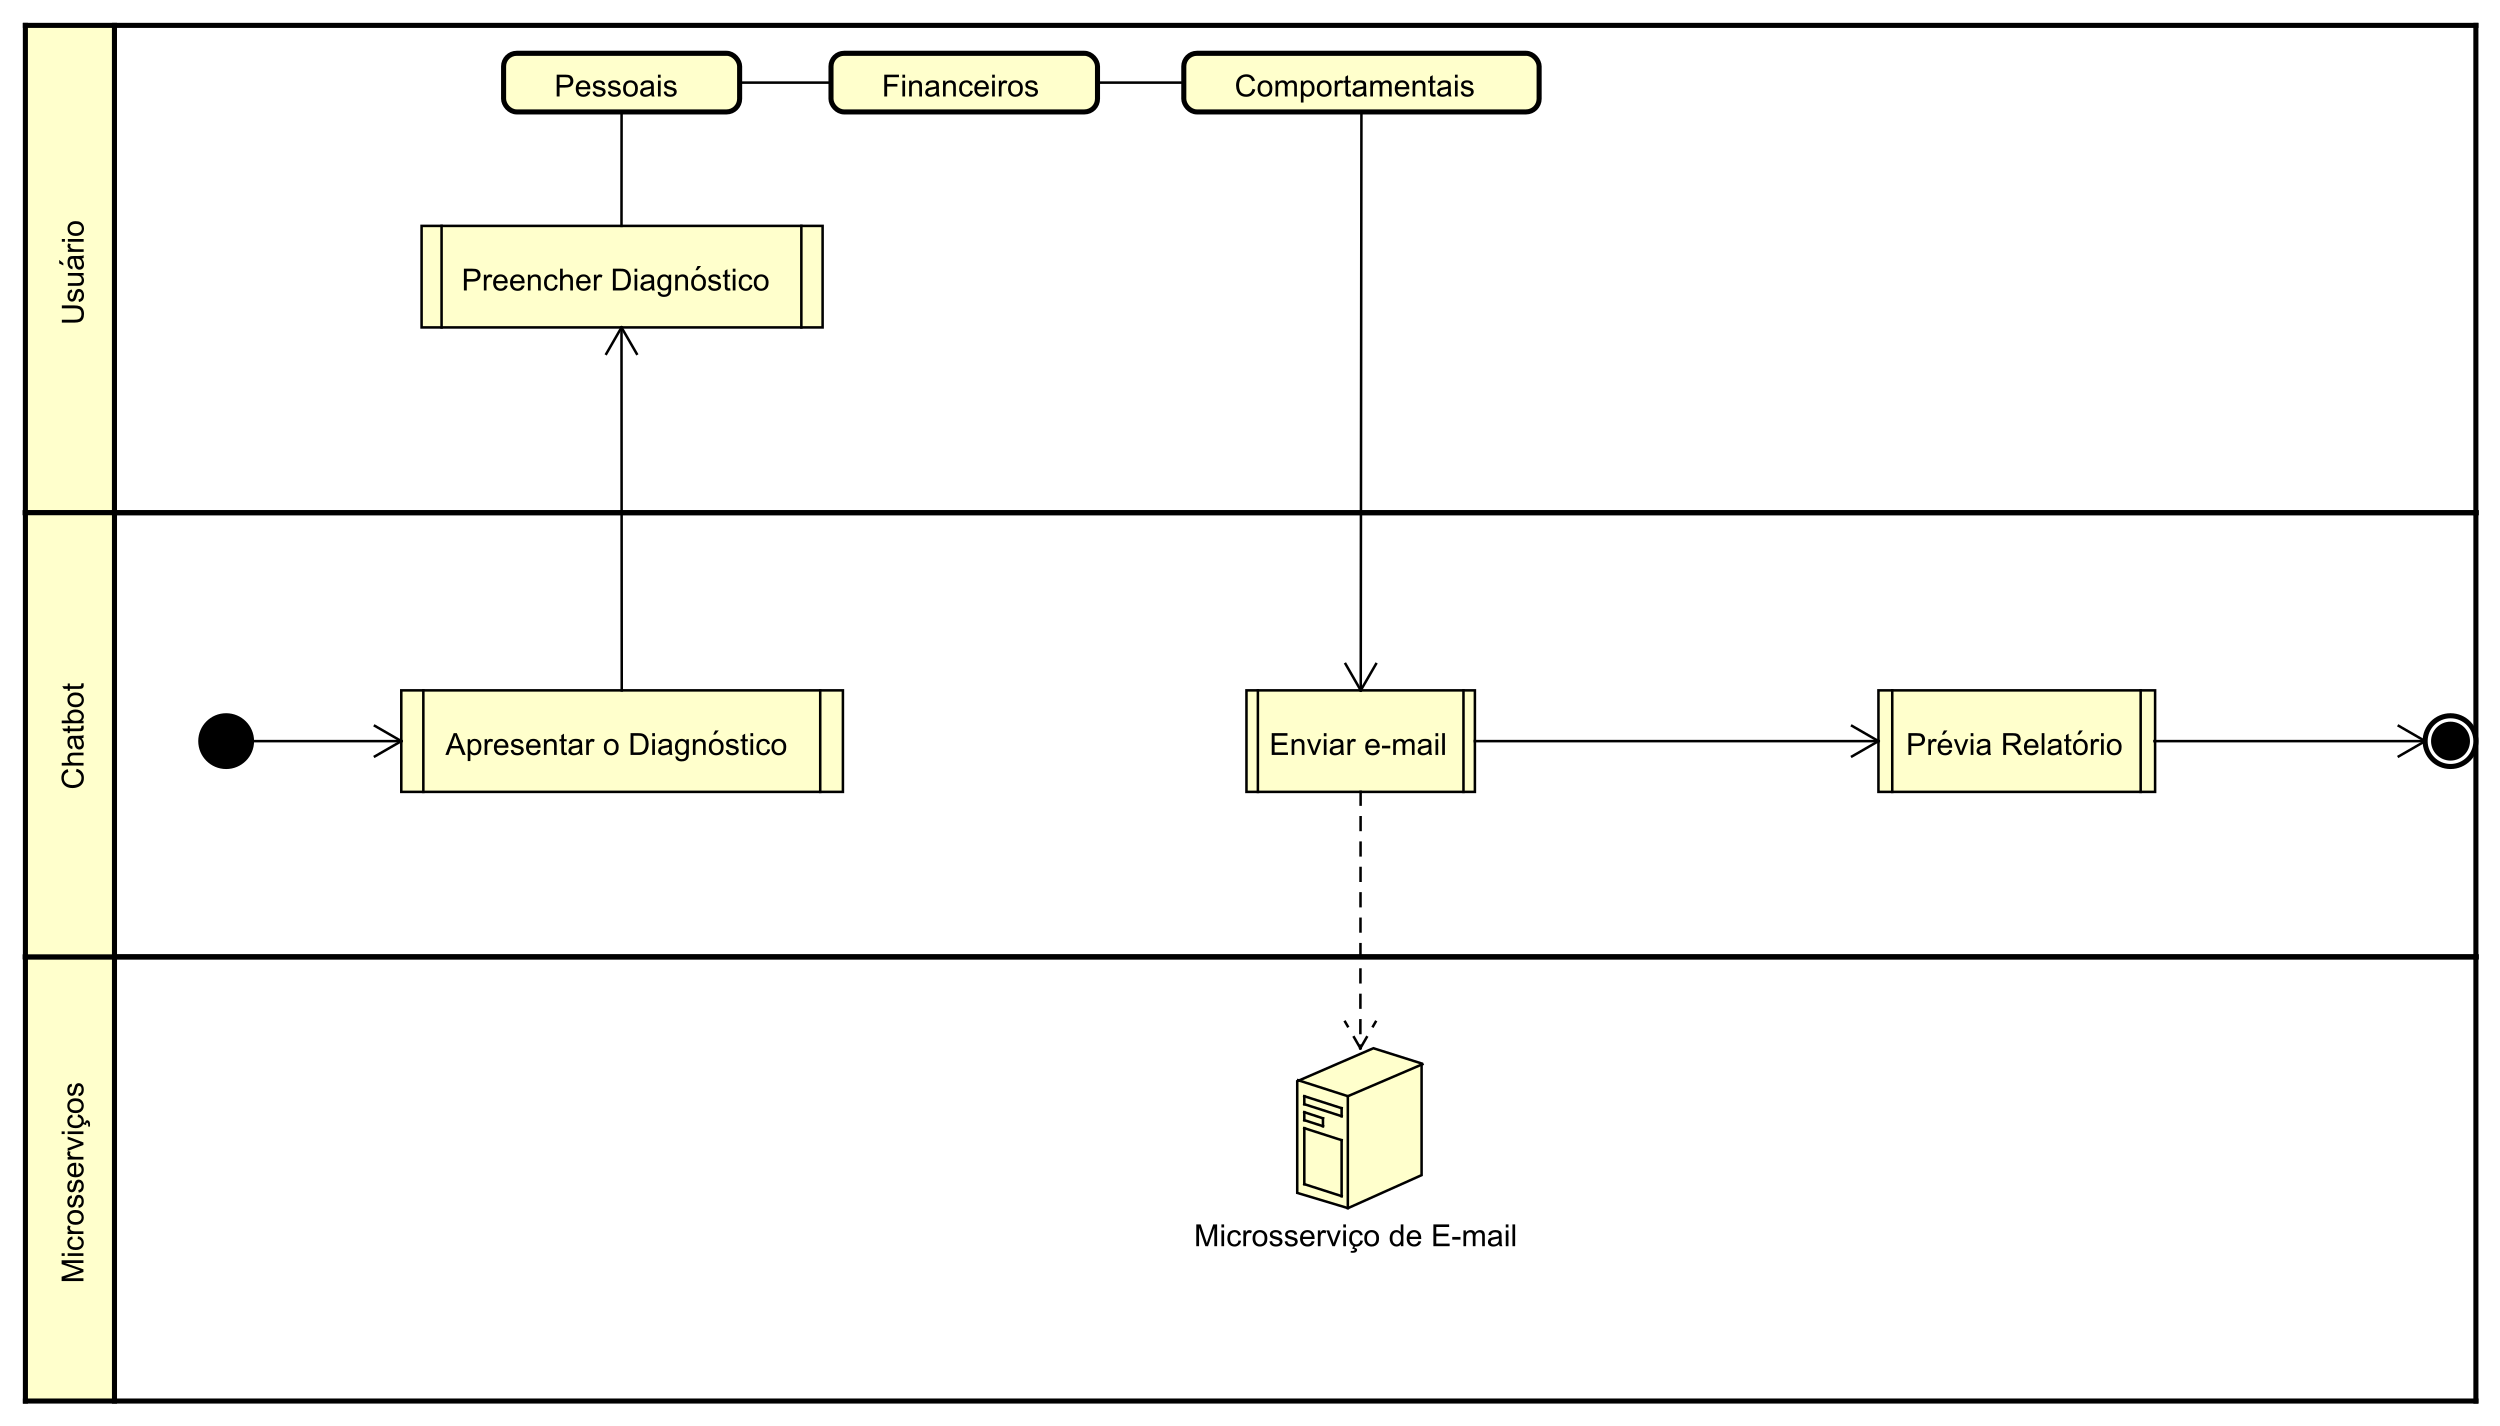 <?xml version="1.0" encoding="UTF-8"?>
<!DOCTYPE svg PUBLIC '-//W3C//DTD SVG 1.0//EN'
          'http://www.w3.org/TR/2001/REC-SVG-20010904/DTD/svg10.dtd'>
<svg xmlns:xlink="http://www.w3.org/1999/xlink" style="fill-opacity:1; color-rendering:auto; color-interpolation:auto; text-rendering:auto; stroke:black; stroke-linecap:square; stroke-miterlimit:10; shape-rendering:auto; stroke-opacity:1; fill:black; stroke-dasharray:none; font-weight:normal; stroke-width:1; font-family:&apos;Dialog&apos;; font-style:normal; stroke-linejoin:miter; font-size:12; stroke-dashoffset:0; image-rendering:auto;" width="1313" height="749" xmlns="http://www.w3.org/2000/svg"
><rect width="100%" height="100%" fill="#808080" stroke="none"/><!--Generated by the Batik Graphics2D SVG Generator--><defs id="genericDefs"
  /><g
  ><defs id="defs1"
    ><clipPath clipPathUnits="userSpaceOnUse" id="clipPath1"
      ><path d="M0 0 L1313 0 L1313 749 L0 749 L0 0 Z"
      /></clipPath
      ><clipPath clipPathUnits="userSpaceOnUse" id="clipPath2"
      ><path d="M-45.094 -10 L939.656 -10 L939.656 551.75 L-45.094 551.75 L-45.094 -10 Z"
      /></clipPath
      ><clipPath clipPathUnits="userSpaceOnUse" id="clipPath3"
      ><path d="M128 -33 L128 951.75 L-433.75 951.75 L-433.75 -33 L128 -33 Z"
      /></clipPath
      ><clipPath clipPathUnits="userSpaceOnUse" id="clipPath4"
      ><path d="M-181.844 -114.453 L802.906 -114.453 L802.906 447.297 L-181.844 447.297 L-181.844 -114.453 Z"
      /></clipPath
      ><clipPath clipPathUnits="userSpaceOnUse" id="clipPath5"
      ><path d="M505.5 -33 L505.5 951.75 L-56.25 951.75 L-56.25 -33 L505.5 -33 Z"
      /></clipPath
      ><clipPath clipPathUnits="userSpaceOnUse" id="clipPath6"
      ><path d="M311 -33 L311 951.75 L-250.75 951.75 L-250.75 -33 L311 -33 Z"
      /></clipPath
      ><clipPath clipPathUnits="userSpaceOnUse" id="clipPath7"
      ><path d="M-175.469 -297.453 L809.281 -297.453 L809.281 264.297 L-175.469 264.297 L-175.469 -297.453 Z"
      /></clipPath
      ><clipPath clipPathUnits="userSpaceOnUse" id="clipPath8"
      ><path d="M-500.094 -297.453 L484.656 -297.453 L484.656 264.297 L-500.094 264.297 L-500.094 -297.453 Z"
      /></clipPath
      ><clipPath clipPathUnits="userSpaceOnUse" id="clipPath9"
      ><path d="M-750.969 -297.453 L233.781 -297.453 L233.781 264.297 L-750.969 264.297 L-750.969 -297.453 Z"
      /></clipPath
      ><clipPath clipPathUnits="userSpaceOnUse" id="clipPath10"
      ><path d="M-470.433 -491 L514.317 -491 L514.317 70.75 L-470.433 70.75 L-470.433 -491 Z"
      /></clipPath
      ><clipPath clipPathUnits="userSpaceOnUse" id="clipPath11"
      ><path d="M-218.402 -38 L766.348 -38 L766.348 523.75 L-218.402 523.75 L-218.402 -38 Z"
      /></clipPath
      ><clipPath clipPathUnits="userSpaceOnUse" id="clipPath12"
      ><path d="M-347.402 -38 L637.348 -38 L637.348 523.75 L-347.402 523.75 L-347.402 -38 Z"
      /></clipPath
      ><clipPath clipPathUnits="userSpaceOnUse" id="clipPath13"
      ><path d="M-486.402 -38 L498.348 -38 L498.348 523.75 L-486.402 523.75 L-486.402 -38 Z"
      /></clipPath
    ></defs
    ><g style="fill:white; stroke:white;"
    ><rect x="0" y="0" width="1313" style="clip-path:url(#clipPath1); stroke:none;" height="749"
    /></g
    ><g style="fill:rgb(255,255,204); text-rendering:geometricPrecision; shape-rendering:crispEdges; stroke:rgb(255,255,204);" transform="scale(1.333,1.333) translate(45.094,10)"
    ><rect x="-35.094" y="0" width="35.094" style="clip-path:url(#clipPath2); stroke:none;" height="192"
      /><rect x="-35.094" y="0" width="35.094" style="clip-path:url(#clipPath2); fill:none; stroke:black;" height="192"
    /></g
    ><g style="stroke-width:2; text-rendering:optimizeLegibility;" transform="scale(1.333,1.333) translate(45.094,10)"
    ><line x1="930.395" x2="930.395" y1="0" style="fill:none; clip-path:url(#clipPath2);" y2="192"
      /><line x1="-35.094" x2="930.395" y1="192" style="fill:none; clip-path:url(#clipPath2);" y2="192"
      /><line x1="-35.094" x2="930.395" y1="0" style="fill:none; clip-path:url(#clipPath2);" y2="0"
      /><line x1="0" x2="0" y1="0" style="fill:none; clip-path:url(#clipPath2);" y2="192"
      /><line x1="-35.094" x2="-35.094" y1="0" style="fill:none; clip-path:url(#clipPath2);" y2="192"
    /></g
    ><g style="text-rendering:optimizeLegibility; stroke-width:2; font-family:sans-serif;" transform="matrix(0,-1.333,1.333,0,-216,222.542) translate(38.906,195)"
    ><path d="M6.562 -8.594 L7.703 -8.594 L7.703 -3.625 Q7.703 -2.328 7.406 -1.57 Q7.109 -0.812 6.344 -0.336 Q5.578 0.141 4.344 0.141 Q3.141 0.141 2.367 -0.273 Q1.594 -0.688 1.266 -1.477 Q0.938 -2.266 0.938 -3.625 L0.938 -8.594 L2.078 -8.594 L2.078 -3.641 Q2.078 -2.516 2.289 -1.984 Q2.5 -1.453 3.008 -1.164 Q3.516 -0.875 4.25 -0.875 Q5.5 -0.875 6.031 -1.445 Q6.562 -2.016 6.562 -3.641 L6.562 -8.594 ZM9.041 -1.859 L10.072 -2.016 Q10.166 -1.391 10.565 -1.062 Q10.963 -0.734 11.697 -0.734 Q12.416 -0.734 12.768 -1.023 Q13.119 -1.312 13.119 -1.719 Q13.119 -2.078 12.807 -2.281 Q12.588 -2.422 11.729 -2.641 Q10.572 -2.938 10.127 -3.148 Q9.682 -3.359 9.447 -3.734 Q9.213 -4.109 9.213 -4.578 Q9.213 -4.984 9.4 -5.344 Q9.588 -5.703 9.916 -5.938 Q10.166 -6.109 10.588 -6.234 Q11.01 -6.359 11.51 -6.359 Q12.229 -6.359 12.783 -6.148 Q13.338 -5.938 13.604 -5.578 Q13.869 -5.219 13.963 -4.625 L12.932 -4.484 Q12.869 -4.953 12.533 -5.227 Q12.197 -5.5 11.572 -5.5 Q10.854 -5.5 10.541 -5.258 Q10.229 -5.016 10.229 -4.688 Q10.229 -4.484 10.354 -4.328 Q10.494 -4.156 10.76 -4.047 Q10.916 -3.984 11.697 -3.781 Q12.822 -3.469 13.26 -3.281 Q13.697 -3.094 13.947 -2.734 Q14.197 -2.375 14.197 -1.828 Q14.197 -1.297 13.893 -0.836 Q13.588 -0.375 13.01 -0.117 Q12.432 0.141 11.697 0.141 Q10.479 0.141 9.846 -0.367 Q9.213 -0.875 9.041 -1.859 ZM19.541 0 L19.541 -0.922 Q18.807 0.141 17.557 0.141 Q17.01 0.141 16.533 -0.07 Q16.057 -0.281 15.822 -0.602 Q15.588 -0.922 15.494 -1.391 Q15.432 -1.688 15.432 -2.375 L15.432 -6.219 L16.494 -6.219 L16.494 -2.766 Q16.494 -1.953 16.557 -1.656 Q16.65 -1.25 16.971 -1.008 Q17.291 -0.766 17.775 -0.766 Q18.244 -0.766 18.658 -1.008 Q19.072 -1.25 19.252 -1.672 Q19.432 -2.094 19.432 -2.891 L19.432 -6.219 L20.479 -6.219 L20.479 0 L19.541 0 ZM26.199 -0.766 Q25.605 -0.266 25.066 -0.062 Q24.527 0.141 23.902 0.141 Q22.871 0.141 22.324 -0.359 Q21.777 -0.859 21.777 -1.641 Q21.777 -2.094 21.98 -2.477 Q22.184 -2.859 22.527 -3.086 Q22.871 -3.312 23.293 -3.422 Q23.59 -3.516 24.23 -3.594 Q25.496 -3.734 26.105 -3.953 Q26.105 -4.172 26.105 -4.219 Q26.105 -4.875 25.809 -5.141 Q25.402 -5.484 24.605 -5.484 Q23.871 -5.484 23.512 -5.227 Q23.152 -4.969 22.98 -4.312 L21.949 -4.453 Q22.09 -5.109 22.418 -5.516 Q22.746 -5.922 23.355 -6.141 Q23.965 -6.359 24.762 -6.359 Q25.559 -6.359 26.059 -6.172 Q26.559 -5.984 26.793 -5.703 Q27.027 -5.422 27.121 -4.984 Q27.168 -4.719 27.168 -4.016 L27.168 -2.609 Q27.168 -1.141 27.238 -0.75 Q27.309 -0.359 27.512 0 L26.402 0 Q26.246 -0.328 26.199 -0.766 ZM26.105 -3.125 Q25.527 -2.891 24.387 -2.719 Q23.73 -2.625 23.465 -2.508 Q23.199 -2.391 23.051 -2.172 Q22.902 -1.953 22.902 -1.672 Q22.902 -1.25 23.223 -0.969 Q23.543 -0.688 24.152 -0.688 Q24.762 -0.688 25.238 -0.953 Q25.715 -1.219 25.934 -1.688 Q26.105 -2.047 26.105 -2.734 L26.105 -3.125 ZM23.465 -8 L24.246 -9.641 L25.637 -9.641 L24.34 -8 L23.465 -8 ZM28.795 0 L28.795 -6.219 L29.748 -6.219 L29.748 -5.281 Q30.107 -5.938 30.412 -6.148 Q30.717 -6.359 31.092 -6.359 Q31.623 -6.359 32.17 -6.031 L31.811 -5.047 Q31.42 -5.281 31.045 -5.281 Q30.686 -5.281 30.412 -5.07 Q30.139 -4.859 30.029 -4.484 Q29.842 -3.922 29.842 -3.266 L29.842 0 L28.795 0 ZM32.807 -7.375 L32.807 -8.594 L33.869 -8.594 L33.869 -7.375 L32.807 -7.375 ZM32.807 0 L32.807 -6.219 L33.869 -6.219 L33.869 0 L32.807 0 ZM35.082 -3.109 Q35.082 -4.844 36.035 -5.672 Q36.832 -6.359 37.988 -6.359 Q39.27 -6.359 40.09 -5.523 Q40.91 -4.688 40.91 -3.203 Q40.91 -2 40.551 -1.312 Q40.191 -0.625 39.496 -0.242 Q38.801 0.141 37.988 0.141 Q36.691 0.141 35.887 -0.695 Q35.082 -1.531 35.082 -3.109 ZM36.16 -3.109 Q36.16 -1.922 36.684 -1.328 Q37.207 -0.734 37.988 -0.734 Q38.785 -0.734 39.301 -1.328 Q39.816 -1.922 39.816 -3.141 Q39.816 -4.297 39.293 -4.891 Q38.77 -5.484 37.988 -5.484 Q37.207 -5.484 36.684 -4.898 Q36.16 -4.312 36.16 -3.109 Z" style="stroke:none; clip-path:url(#clipPath3);"
    /></g
    ><g style="fill:rgb(255,255,204); text-rendering:optimizeLegibility; font-family:sans-serif; stroke:rgb(255,255,204);" transform="matrix(1.333,0,0,1.333,60.125,13.333)"
    ><polygon style="stroke:none; clip-path:url(#clipPath2);" points=" 121 79 121 119 279 119 279 79"
      /><polygon style="fill:none; clip-path:url(#clipPath2); stroke:black;" points=" 121 79 121 119 279 119 279 79"
      /><line x1="270.625" x2="270.625" y1="79" style="clip-path:url(#clipPath2); fill:none; stroke:black;" y2="119"
      /><line x1="128.875" x2="128.875" y1="79" style="clip-path:url(#clipPath2); fill:none; stroke:black;" y2="119"
    /></g
    ><g style="font-family:sans-serif; text-rendering:optimizeLegibility;" transform="matrix(1.333,0,0,1.333,60.125,13.333) translate(136.75,104.453)"
    ><path d="M0.922 0 L0.922 -8.594 L4.172 -8.594 Q5.016 -8.594 5.469 -8.516 Q6.109 -8.406 6.539 -8.109 Q6.969 -7.812 7.227 -7.281 Q7.484 -6.75 7.484 -6.109 Q7.484 -5.016 6.789 -4.258 Q6.094 -3.5 4.266 -3.5 L2.062 -3.5 L2.062 0 L0.922 0 ZM2.062 -4.5 L4.281 -4.5 Q5.391 -4.5 5.852 -4.914 Q6.312 -5.328 6.312 -6.078 Q6.312 -6.609 6.039 -6.992 Q5.766 -7.375 5.328 -7.5 Q5.031 -7.578 4.266 -7.578 L2.062 -7.578 L2.062 -4.5 ZM8.785 0 L8.785 -6.219 L9.738 -6.219 L9.738 -5.281 Q10.098 -5.938 10.402 -6.148 Q10.707 -6.359 11.082 -6.359 Q11.613 -6.359 12.16 -6.031 L11.801 -5.047 Q11.41 -5.281 11.035 -5.281 Q10.676 -5.281 10.402 -5.07 Q10.129 -4.859 10.02 -4.484 Q9.832 -3.922 9.832 -3.266 L9.832 0 L8.785 0 ZM17.047 -2 L18.141 -1.875 Q17.891 -0.922 17.188 -0.391 Q16.484 0.141 15.406 0.141 Q14.047 0.141 13.242 -0.703 Q12.438 -1.547 12.438 -3.062 Q12.438 -4.625 13.25 -5.492 Q14.062 -6.359 15.344 -6.359 Q16.594 -6.359 17.383 -5.516 Q18.172 -4.672 18.172 -3.125 Q18.172 -3.031 18.172 -2.844 L13.531 -2.844 Q13.594 -1.812 14.109 -1.273 Q14.625 -0.734 15.406 -0.734 Q15.984 -0.734 16.398 -1.039 Q16.812 -1.344 17.047 -2 ZM13.594 -3.703 L17.062 -3.703 Q17 -4.5 16.672 -4.891 Q16.156 -5.5 15.359 -5.5 Q14.625 -5.5 14.133 -5.016 Q13.641 -4.531 13.594 -3.703 ZM23.721 -2 L24.814 -1.875 Q24.564 -0.922 23.861 -0.391 Q23.158 0.141 22.08 0.141 Q20.721 0.141 19.916 -0.703 Q19.111 -1.547 19.111 -3.062 Q19.111 -4.625 19.924 -5.492 Q20.736 -6.359 22.018 -6.359 Q23.268 -6.359 24.057 -5.516 Q24.846 -4.672 24.846 -3.125 Q24.846 -3.031 24.846 -2.844 L20.205 -2.844 Q20.268 -1.812 20.783 -1.273 Q21.299 -0.734 22.08 -0.734 Q22.658 -0.734 23.072 -1.039 Q23.486 -1.344 23.721 -2 ZM20.268 -3.703 L23.736 -3.703 Q23.674 -4.5 23.346 -4.891 Q22.83 -5.5 22.033 -5.5 Q21.299 -5.5 20.807 -5.016 Q20.314 -4.531 20.268 -3.703 ZM26.145 0 L26.145 -6.219 L27.082 -6.219 L27.082 -5.344 Q27.77 -6.359 29.066 -6.359 Q29.629 -6.359 30.105 -6.156 Q30.582 -5.953 30.816 -5.625 Q31.051 -5.297 31.145 -4.859 Q31.191 -4.562 31.191 -3.828 L31.191 0 L30.145 0 L30.145 -3.781 Q30.145 -4.438 30.02 -4.75 Q29.895 -5.062 29.582 -5.258 Q29.27 -5.453 28.848 -5.453 Q28.176 -5.453 27.684 -5.023 Q27.191 -4.594 27.191 -3.406 L27.191 0 L26.145 0 ZM36.881 -2.281 L37.912 -2.141 Q37.74 -1.078 37.037 -0.469 Q36.334 0.141 35.318 0.141 Q34.037 0.141 33.264 -0.695 Q32.49 -1.531 32.49 -3.094 Q32.49 -4.094 32.826 -4.852 Q33.162 -5.609 33.842 -5.984 Q34.522 -6.359 35.334 -6.359 Q36.334 -6.359 36.982 -5.852 Q37.631 -5.344 37.818 -4.391 L36.787 -4.234 Q36.647 -4.859 36.272 -5.18 Q35.897 -5.5 35.365 -5.5 Q34.568 -5.5 34.068 -4.93 Q33.568 -4.359 33.568 -3.125 Q33.568 -1.859 34.053 -1.297 Q34.537 -0.734 35.303 -0.734 Q35.928 -0.734 36.342 -1.109 Q36.756 -1.484 36.881 -2.281 ZM38.818 0 L38.818 -8.594 L39.865 -8.594 L39.865 -5.516 Q40.6 -6.359 41.725 -6.359 Q42.428 -6.359 42.935 -6.086 Q43.443 -5.812 43.662 -5.336 Q43.881 -4.859 43.881 -3.938 L43.881 0 L42.834 0 L42.834 -3.938 Q42.834 -4.734 42.49 -5.094 Q42.147 -5.453 41.522 -5.453 Q41.053 -5.453 40.639 -5.211 Q40.225 -4.969 40.045 -4.555 Q39.865 -4.141 39.865 -3.406 L39.865 0 L38.818 0 ZM49.742 -2 L50.836 -1.875 Q50.586 -0.922 49.883 -0.391 Q49.18 0.141 48.102 0.141 Q46.742 0.141 45.938 -0.703 Q45.133 -1.547 45.133 -3.062 Q45.133 -4.625 45.945 -5.492 Q46.758 -6.359 48.039 -6.359 Q49.289 -6.359 50.078 -5.516 Q50.867 -4.672 50.867 -3.125 Q50.867 -3.031 50.867 -2.844 L46.227 -2.844 Q46.289 -1.812 46.805 -1.273 Q47.32 -0.734 48.102 -0.734 Q48.68 -0.734 49.094 -1.039 Q49.508 -1.344 49.742 -2 ZM46.289 -3.703 L49.758 -3.703 Q49.695 -4.5 49.367 -4.891 Q48.852 -5.5 48.055 -5.5 Q47.32 -5.5 46.828 -5.016 Q46.336 -4.531 46.289 -3.703 ZM52.15 0 L52.15 -6.219 L53.103 -6.219 L53.103 -5.281 Q53.463 -5.938 53.768 -6.148 Q54.072 -6.359 54.447 -6.359 Q54.978 -6.359 55.525 -6.031 L55.166 -5.047 Q54.775 -5.281 54.4 -5.281 Q54.041 -5.281 53.768 -5.07 Q53.494 -4.859 53.385 -4.484 Q53.197 -3.922 53.197 -3.266 L53.197 0 L52.15 0 ZM59.621 0 L59.621 -8.594 L62.59 -8.594 Q63.59 -8.594 64.121 -8.469 Q64.856 -8.297 65.371 -7.859 Q66.059 -7.281 66.394 -6.383 Q66.731 -5.484 66.731 -4.344 Q66.731 -3.359 66.504 -2.609 Q66.277 -1.859 65.918 -1.359 Q65.559 -0.859 65.129 -0.578 Q64.699 -0.297 64.106 -0.148 Q63.512 0 62.73 0 L59.621 0 ZM60.762 -1.016 L62.59 -1.016 Q63.449 -1.016 63.934 -1.172 Q64.418 -1.328 64.699 -1.625 Q65.106 -2.016 65.332 -2.703 Q65.559 -3.391 65.559 -4.359 Q65.559 -5.703 65.113 -6.43 Q64.668 -7.156 64.043 -7.406 Q63.574 -7.578 62.574 -7.578 L60.762 -7.578 L60.762 -1.016 ZM68.162 -7.375 L68.162 -8.594 L69.225 -8.594 L69.225 -7.375 L68.162 -7.375 ZM68.162 0 L68.162 -6.219 L69.225 -6.219 L69.225 0 L68.162 0 ZM74.891 -0.766 Q74.297 -0.266 73.758 -0.062 Q73.219 0.141 72.594 0.141 Q71.562 0.141 71.016 -0.359 Q70.469 -0.859 70.469 -1.641 Q70.469 -2.094 70.672 -2.477 Q70.875 -2.859 71.219 -3.086 Q71.562 -3.312 71.984 -3.422 Q72.281 -3.516 72.922 -3.594 Q74.188 -3.734 74.797 -3.953 Q74.797 -4.172 74.797 -4.219 Q74.797 -4.875 74.5 -5.141 Q74.094 -5.484 73.297 -5.484 Q72.562 -5.484 72.203 -5.227 Q71.844 -4.969 71.672 -4.312 L70.641 -4.453 Q70.781 -5.109 71.109 -5.516 Q71.438 -5.922 72.047 -6.141 Q72.656 -6.359 73.453 -6.359 Q74.25 -6.359 74.75 -6.172 Q75.25 -5.984 75.484 -5.703 Q75.719 -5.422 75.812 -4.984 Q75.859 -4.719 75.859 -4.016 L75.859 -2.609 Q75.859 -1.141 75.93 -0.75 Q76 -0.359 76.203 0 L75.094 0 Q74.938 -0.328 74.891 -0.766 ZM74.797 -3.125 Q74.219 -2.891 73.078 -2.719 Q72.422 -2.625 72.156 -2.508 Q71.891 -2.391 71.742 -2.172 Q71.594 -1.953 71.594 -1.672 Q71.594 -1.25 71.914 -0.969 Q72.234 -0.688 72.844 -0.688 Q73.453 -0.688 73.93 -0.953 Q74.406 -1.219 74.625 -1.688 Q74.797 -2.047 74.797 -2.734 L74.797 -3.125 ZM77.299 0.516 L78.33 0.672 Q78.393 1.141 78.689 1.359 Q79.08 1.656 79.752 1.656 Q80.486 1.656 80.885 1.359 Q81.283 1.062 81.424 0.547 Q81.518 0.219 81.502 -0.812 Q80.814 0 79.783 0 Q78.502 0 77.799 -0.93 Q77.096 -1.859 77.096 -3.141 Q77.096 -4.031 77.416 -4.789 Q77.736 -5.547 78.346 -5.953 Q78.955 -6.359 79.783 -6.359 Q80.893 -6.359 81.611 -5.469 L81.611 -6.219 L82.58 -6.219 L82.58 -0.844 Q82.58 0.609 82.283 1.219 Q81.986 1.828 81.346 2.18 Q80.705 2.531 79.768 2.531 Q78.658 2.531 77.971 2.031 Q77.283 1.531 77.299 0.516 ZM78.174 -3.219 Q78.174 -2 78.658 -1.438 Q79.143 -0.875 79.877 -0.875 Q80.611 -0.875 81.103 -1.438 Q81.596 -2 81.596 -3.188 Q81.596 -4.328 81.088 -4.906 Q80.58 -5.484 79.861 -5.484 Q79.158 -5.484 78.666 -4.914 Q78.174 -4.344 78.174 -3.219 ZM84.176 0 L84.176 -6.219 L85.113 -6.219 L85.113 -5.344 Q85.801 -6.359 87.098 -6.359 Q87.66 -6.359 88.137 -6.156 Q88.613 -5.953 88.848 -5.625 Q89.082 -5.297 89.176 -4.859 Q89.223 -4.562 89.223 -3.828 L89.223 0 L88.176 0 L88.176 -3.781 Q88.176 -4.438 88.051 -4.75 Q87.926 -5.062 87.613 -5.258 Q87.301 -5.453 86.879 -5.453 Q86.207 -5.453 85.715 -5.023 Q85.223 -4.594 85.223 -3.406 L85.223 0 L84.176 0 ZM90.459 -3.109 Q90.459 -4.844 91.412 -5.672 Q92.209 -6.359 93.365 -6.359 Q94.647 -6.359 95.467 -5.523 Q96.287 -4.688 96.287 -3.203 Q96.287 -2 95.928 -1.312 Q95.568 -0.625 94.873 -0.242 Q94.178 0.141 93.365 0.141 Q92.068 0.141 91.264 -0.695 Q90.459 -1.531 90.459 -3.109 ZM91.537 -3.109 Q91.537 -1.922 92.061 -1.328 Q92.584 -0.734 93.365 -0.734 Q94.162 -0.734 94.678 -1.328 Q95.193 -1.922 95.193 -3.141 Q95.193 -4.297 94.67 -4.891 Q94.147 -5.484 93.365 -5.484 Q92.584 -5.484 92.061 -4.898 Q91.537 -4.312 91.537 -3.109 ZM92.178 -8 L92.959 -9.641 L94.35 -9.641 L93.053 -8 L92.178 -8 ZM97.102 -1.859 L98.133 -2.016 Q98.227 -1.391 98.625 -1.062 Q99.023 -0.734 99.758 -0.734 Q100.477 -0.734 100.828 -1.023 Q101.18 -1.312 101.18 -1.719 Q101.18 -2.078 100.867 -2.281 Q100.648 -2.422 99.789 -2.641 Q98.633 -2.938 98.188 -3.148 Q97.742 -3.359 97.508 -3.734 Q97.273 -4.109 97.273 -4.578 Q97.273 -4.984 97.461 -5.344 Q97.648 -5.703 97.977 -5.938 Q98.227 -6.109 98.648 -6.234 Q99.07 -6.359 99.57 -6.359 Q100.289 -6.359 100.844 -6.148 Q101.398 -5.938 101.664 -5.578 Q101.93 -5.219 102.023 -4.625 L100.992 -4.484 Q100.93 -4.953 100.594 -5.227 Q100.258 -5.5 99.633 -5.5 Q98.914 -5.5 98.602 -5.258 Q98.289 -5.016 98.289 -4.688 Q98.289 -4.484 98.414 -4.328 Q98.555 -4.156 98.82 -4.047 Q98.977 -3.984 99.758 -3.781 Q100.883 -3.469 101.32 -3.281 Q101.758 -3.094 102.008 -2.734 Q102.258 -2.375 102.258 -1.828 Q102.258 -1.297 101.953 -0.836 Q101.648 -0.375 101.07 -0.117 Q100.492 0.141 99.758 0.141 Q98.539 0.141 97.906 -0.367 Q97.273 -0.875 97.102 -1.859 ZM105.82 -0.938 L105.977 -0.016 Q105.523 0.078 105.18 0.078 Q104.602 0.078 104.289 -0.102 Q103.977 -0.281 103.844 -0.578 Q103.711 -0.875 103.711 -1.828 L103.711 -5.406 L102.945 -5.406 L102.945 -6.219 L103.711 -6.219 L103.711 -7.766 L104.758 -8.391 L104.758 -6.219 L105.82 -6.219 L105.82 -5.406 L104.758 -5.406 L104.758 -1.766 Q104.758 -1.312 104.812 -1.188 Q104.867 -1.062 104.992 -0.984 Q105.117 -0.906 105.352 -0.906 Q105.539 -0.906 105.82 -0.938 ZM106.857 -7.375 L106.857 -8.594 L107.92 -8.594 L107.92 -7.375 L106.857 -7.375 ZM106.857 0 L106.857 -6.219 L107.92 -6.219 L107.92 0 L106.857 0 ZM113.586 -2.281 L114.617 -2.141 Q114.445 -1.078 113.742 -0.469 Q113.039 0.141 112.023 0.141 Q110.742 0.141 109.969 -0.695 Q109.195 -1.531 109.195 -3.094 Q109.195 -4.094 109.531 -4.852 Q109.867 -5.609 110.547 -5.984 Q111.227 -6.359 112.039 -6.359 Q113.039 -6.359 113.688 -5.852 Q114.336 -5.344 114.523 -4.391 L113.492 -4.234 Q113.352 -4.859 112.977 -5.18 Q112.602 -5.5 112.07 -5.5 Q111.273 -5.5 110.773 -4.93 Q110.273 -4.359 110.273 -3.125 Q110.273 -1.859 110.758 -1.297 Q111.242 -0.734 112.008 -0.734 Q112.633 -0.734 113.047 -1.109 Q113.461 -1.484 113.586 -2.281 ZM115.133 -3.109 Q115.133 -4.844 116.086 -5.672 Q116.883 -6.359 118.039 -6.359 Q119.32 -6.359 120.141 -5.523 Q120.961 -4.688 120.961 -3.203 Q120.961 -2 120.602 -1.312 Q120.242 -0.625 119.547 -0.242 Q118.852 0.141 118.039 0.141 Q116.742 0.141 115.938 -0.695 Q115.133 -1.531 115.133 -3.109 ZM116.211 -3.109 Q116.211 -1.922 116.734 -1.328 Q117.258 -0.734 118.039 -0.734 Q118.836 -0.734 119.352 -1.328 Q119.867 -1.922 119.867 -3.141 Q119.867 -4.297 119.344 -4.891 Q118.82 -5.484 118.039 -5.484 Q117.258 -5.484 116.734 -4.898 Q116.211 -4.312 116.211 -3.109 Z" style="stroke:none; clip-path:url(#clipPath4);"
    /></g
    ><g transform="matrix(1.333,0,0,1.333,60.125,13.333)" style="fill:rgb(255,255,204); text-rendering:geometricPrecision; shape-rendering:crispEdges; font-family:sans-serif; stroke:rgb(255,255,204);"
    ><rect x="-35.094" y="367" width="35.094" style="clip-path:url(#clipPath2); stroke:none;" height="175"
      /><rect x="-35.094" y="367" width="35.094" style="clip-path:url(#clipPath2); fill:none; stroke:black;" height="175"
    /></g
    ><g style="text-rendering:optimizeLegibility; stroke-width:2; font-family:sans-serif;" transform="matrix(1.333,0,0,1.333,60.125,13.333)"
    ><line x1="930.395" x2="930.395" y1="367" style="fill:none; clip-path:url(#clipPath2);" y2="542"
      /><line x1="-35.094" x2="930.395" y1="542" style="fill:none; clip-path:url(#clipPath2);" y2="542"
      /><line x1="-35.094" x2="930.395" y1="367" style="fill:none; clip-path:url(#clipPath2);" y2="367"
      /><line x1="0" x2="0" y1="367" style="fill:none; clip-path:url(#clipPath2);" y2="542"
      /><line x1="-35.094" x2="-35.094" y1="367" style="fill:none; clip-path:url(#clipPath2);" y2="542"
    /></g
    ><g style="text-rendering:optimizeLegibility; stroke-width:2; font-family:sans-serif;" transform="matrix(0,-1.333,1.333,0,-682.667,689.208) translate(11.406,545)"
    ><path d="M0.891 0 L0.891 -8.594 L2.609 -8.594 L4.641 -2.516 Q4.922 -1.656 5.047 -1.234 Q5.188 -1.703 5.5 -2.609 L7.562 -8.594 L9.094 -8.594 L9.094 0 L8 0 L8 -7.188 L5.5 0 L4.469 0 L1.984 -7.312 L1.984 0 L0.891 0 ZM10.793 -7.375 L10.793 -8.594 L11.855 -8.594 L11.855 -7.375 L10.793 -7.375 ZM10.793 0 L10.793 -6.219 L11.855 -6.219 L11.855 0 L10.793 0 ZM17.521 -2.281 L18.553 -2.141 Q18.381 -1.078 17.678 -0.469 Q16.975 0.141 15.959 0.141 Q14.678 0.141 13.904 -0.695 Q13.131 -1.531 13.131 -3.094 Q13.131 -4.094 13.467 -4.852 Q13.803 -5.609 14.482 -5.984 Q15.162 -6.359 15.975 -6.359 Q16.975 -6.359 17.623 -5.852 Q18.271 -5.344 18.459 -4.391 L17.428 -4.234 Q17.287 -4.859 16.912 -5.18 Q16.537 -5.5 16.006 -5.5 Q15.209 -5.5 14.709 -4.93 Q14.209 -4.359 14.209 -3.125 Q14.209 -1.859 14.693 -1.297 Q15.178 -0.734 15.943 -0.734 Q16.568 -0.734 16.982 -1.109 Q17.396 -1.484 17.521 -2.281 ZM19.443 0 L19.443 -6.219 L20.396 -6.219 L20.396 -5.281 Q20.756 -5.938 21.061 -6.148 Q21.365 -6.359 21.74 -6.359 Q22.271 -6.359 22.818 -6.031 L22.459 -5.047 Q22.068 -5.281 21.693 -5.281 Q21.334 -5.281 21.061 -5.07 Q20.787 -4.859 20.678 -4.484 Q20.49 -3.922 20.49 -3.266 L20.49 0 L19.443 0 ZM23.064 -3.109 Q23.064 -4.844 24.018 -5.672 Q24.814 -6.359 25.971 -6.359 Q27.252 -6.359 28.072 -5.523 Q28.893 -4.688 28.893 -3.203 Q28.893 -2 28.533 -1.312 Q28.174 -0.625 27.479 -0.242 Q26.783 0.141 25.971 0.141 Q24.674 0.141 23.869 -0.695 Q23.064 -1.531 23.064 -3.109 ZM24.143 -3.109 Q24.143 -1.922 24.666 -1.328 Q25.189 -0.734 25.971 -0.734 Q26.768 -0.734 27.283 -1.328 Q27.799 -1.922 27.799 -3.141 Q27.799 -4.297 27.275 -4.891 Q26.752 -5.484 25.971 -5.484 Q25.189 -5.484 24.666 -4.898 Q24.143 -4.312 24.143 -3.109 ZM29.707 -1.859 L30.738 -2.016 Q30.832 -1.391 31.23 -1.062 Q31.629 -0.734 32.363 -0.734 Q33.082 -0.734 33.434 -1.023 Q33.785 -1.312 33.785 -1.719 Q33.785 -2.078 33.473 -2.281 Q33.254 -2.422 32.395 -2.641 Q31.238 -2.938 30.793 -3.148 Q30.348 -3.359 30.113 -3.734 Q29.879 -4.109 29.879 -4.578 Q29.879 -4.984 30.066 -5.344 Q30.254 -5.703 30.582 -5.938 Q30.832 -6.109 31.254 -6.234 Q31.676 -6.359 32.176 -6.359 Q32.895 -6.359 33.449 -6.148 Q34.004 -5.938 34.27 -5.578 Q34.535 -5.219 34.629 -4.625 L33.598 -4.484 Q33.535 -4.953 33.199 -5.227 Q32.863 -5.5 32.238 -5.5 Q31.52 -5.5 31.207 -5.258 Q30.895 -5.016 30.895 -4.688 Q30.895 -4.484 31.02 -4.328 Q31.16 -4.156 31.426 -4.047 Q31.582 -3.984 32.363 -3.781 Q33.488 -3.469 33.926 -3.281 Q34.363 -3.094 34.613 -2.734 Q34.863 -2.375 34.863 -1.828 Q34.863 -1.297 34.559 -0.836 Q34.254 -0.375 33.676 -0.117 Q33.098 0.141 32.363 0.141 Q31.145 0.141 30.512 -0.367 Q29.879 -0.875 29.707 -1.859 ZM35.707 -1.859 L36.738 -2.016 Q36.832 -1.391 37.23 -1.062 Q37.629 -0.734 38.363 -0.734 Q39.082 -0.734 39.434 -1.023 Q39.785 -1.312 39.785 -1.719 Q39.785 -2.078 39.473 -2.281 Q39.254 -2.422 38.395 -2.641 Q37.238 -2.938 36.793 -3.148 Q36.348 -3.359 36.113 -3.734 Q35.879 -4.109 35.879 -4.578 Q35.879 -4.984 36.066 -5.344 Q36.254 -5.703 36.582 -5.938 Q36.832 -6.109 37.254 -6.234 Q37.676 -6.359 38.176 -6.359 Q38.895 -6.359 39.449 -6.148 Q40.004 -5.938 40.27 -5.578 Q40.535 -5.219 40.629 -4.625 L39.598 -4.484 Q39.535 -4.953 39.199 -5.227 Q38.863 -5.5 38.238 -5.5 Q37.52 -5.5 37.207 -5.258 Q36.895 -5.016 36.895 -4.688 Q36.895 -4.484 37.02 -4.328 Q37.16 -4.156 37.426 -4.047 Q37.582 -3.984 38.363 -3.781 Q39.488 -3.469 39.926 -3.281 Q40.363 -3.094 40.613 -2.734 Q40.863 -2.375 40.863 -1.828 Q40.863 -1.297 40.559 -0.836 Q40.254 -0.375 39.676 -0.117 Q39.098 0.141 38.363 0.141 Q37.145 0.141 36.512 -0.367 Q35.879 -0.875 35.707 -1.859 ZM46.379 -2 L47.473 -1.875 Q47.223 -0.922 46.52 -0.391 Q45.816 0.141 44.738 0.141 Q43.379 0.141 42.574 -0.703 Q41.77 -1.547 41.77 -3.062 Q41.77 -4.625 42.582 -5.492 Q43.395 -6.359 44.676 -6.359 Q45.926 -6.359 46.715 -5.516 Q47.504 -4.672 47.504 -3.125 Q47.504 -3.031 47.504 -2.844 L42.863 -2.844 Q42.926 -1.812 43.441 -1.273 Q43.957 -0.734 44.738 -0.734 Q45.316 -0.734 45.73 -1.039 Q46.145 -1.344 46.379 -2 ZM42.926 -3.703 L46.395 -3.703 Q46.332 -4.5 46.004 -4.891 Q45.488 -5.5 44.691 -5.5 Q43.957 -5.5 43.465 -5.016 Q42.973 -4.531 42.926 -3.703 ZM48.787 0 L48.787 -6.219 L49.74 -6.219 L49.74 -5.281 Q50.1 -5.938 50.404 -6.148 Q50.709 -6.359 51.084 -6.359 Q51.615 -6.359 52.162 -6.031 L51.803 -5.047 Q51.412 -5.281 51.037 -5.281 Q50.678 -5.281 50.404 -5.07 Q50.131 -4.859 50.022 -4.484 Q49.834 -3.922 49.834 -3.266 L49.834 0 L48.787 0 ZM54.518 0 L52.158 -6.219 L53.268 -6.219 L54.611 -2.5 Q54.815 -1.891 55.002 -1.25 Q55.143 -1.734 55.393 -2.422 L56.783 -6.219 L57.861 -6.219 L55.502 0 L54.518 0 ZM58.799 -7.375 L58.799 -8.594 L59.861 -8.594 L59.861 -7.375 L58.799 -7.375 ZM58.799 0 L58.799 -6.219 L59.861 -6.219 L59.861 0 L58.799 0 ZM65.527 -2.281 L66.559 -2.141 Q66.387 -1.078 65.684 -0.469 Q64.981 0.141 63.965 0.141 Q62.684 0.141 61.91 -0.695 Q61.137 -1.531 61.137 -3.094 Q61.137 -4.094 61.473 -4.852 Q61.809 -5.609 62.488 -5.984 Q63.168 -6.359 63.98 -6.359 Q64.981 -6.359 65.629 -5.852 Q66.277 -5.344 66.465 -4.391 L65.434 -4.234 Q65.293 -4.859 64.918 -5.18 Q64.543 -5.5 64.012 -5.5 Q63.215 -5.5 62.715 -4.93 Q62.215 -4.359 62.215 -3.125 Q62.215 -1.859 62.699 -1.297 Q63.184 -0.734 63.949 -0.734 Q64.574 -0.734 64.988 -1.109 Q65.402 -1.484 65.527 -2.281 ZM62.355 1.047 L62.668 0 L63.449 0 L63.246 0.641 Q63.746 0.688 64.004 0.938 Q64.262 1.188 64.262 1.5 Q64.262 1.938 63.84 2.273 Q63.418 2.609 62.559 2.609 Q62.074 2.609 61.715 2.531 L61.777 1.859 Q62.152 1.875 62.34 1.875 Q62.887 1.875 63.105 1.719 Q63.277 1.609 63.277 1.438 Q63.277 1.328 63.207 1.25 Q63.137 1.172 62.957 1.109 Q62.777 1.047 62.355 1.047 ZM67.074 -3.109 Q67.074 -4.844 68.027 -5.672 Q68.824 -6.359 69.981 -6.359 Q71.262 -6.359 72.082 -5.523 Q72.902 -4.688 72.902 -3.203 Q72.902 -2 72.543 -1.312 Q72.184 -0.625 71.488 -0.242 Q70.793 0.141 69.981 0.141 Q68.684 0.141 67.879 -0.695 Q67.074 -1.531 67.074 -3.109 ZM68.152 -3.109 Q68.152 -1.922 68.676 -1.328 Q69.199 -0.734 69.981 -0.734 Q70.777 -0.734 71.293 -1.328 Q71.809 -1.922 71.809 -3.141 Q71.809 -4.297 71.285 -4.891 Q70.762 -5.484 69.981 -5.484 Q69.199 -5.484 68.676 -4.898 Q68.152 -4.312 68.152 -3.109 ZM73.717 -1.859 L74.748 -2.016 Q74.842 -1.391 75.24 -1.062 Q75.639 -0.734 76.373 -0.734 Q77.092 -0.734 77.443 -1.023 Q77.795 -1.312 77.795 -1.719 Q77.795 -2.078 77.482 -2.281 Q77.264 -2.422 76.404 -2.641 Q75.248 -2.938 74.803 -3.148 Q74.357 -3.359 74.123 -3.734 Q73.889 -4.109 73.889 -4.578 Q73.889 -4.984 74.076 -5.344 Q74.264 -5.703 74.592 -5.938 Q74.842 -6.109 75.264 -6.234 Q75.686 -6.359 76.186 -6.359 Q76.904 -6.359 77.459 -6.148 Q78.014 -5.938 78.279 -5.578 Q78.545 -5.219 78.639 -4.625 L77.607 -4.484 Q77.545 -4.953 77.209 -5.227 Q76.873 -5.5 76.248 -5.5 Q75.529 -5.5 75.217 -5.258 Q74.904 -5.016 74.904 -4.688 Q74.904 -4.484 75.029 -4.328 Q75.17 -4.156 75.436 -4.047 Q75.592 -3.984 76.373 -3.781 Q77.498 -3.469 77.936 -3.281 Q78.373 -3.094 78.623 -2.734 Q78.873 -2.375 78.873 -1.828 Q78.873 -1.297 78.568 -0.836 Q78.264 -0.375 77.686 -0.117 Q77.107 0.141 76.373 0.141 Q75.154 0.141 74.522 -0.367 Q73.889 -0.875 73.717 -1.859 Z" style="stroke:none; clip-path:url(#clipPath5);"
    /></g
    ><g transform="matrix(1.333,0,0,1.333,60.125,13.333)" style="fill:rgb(255,255,204); text-rendering:geometricPrecision; shape-rendering:crispEdges; font-family:sans-serif; stroke:rgb(255,255,204);"
    ><rect x="-35.094" y="192" width="35.094" style="clip-path:url(#clipPath2); stroke:none;" height="175"
      /><rect x="-35.094" y="192" width="35.094" style="clip-path:url(#clipPath2); fill:none; stroke:black;" height="175"
    /></g
    ><g style="text-rendering:optimizeLegibility; stroke-width:2; font-family:sans-serif;" transform="matrix(1.333,0,0,1.333,60.125,13.333)"
    ><line x1="930.395" x2="930.395" y1="192" style="fill:none; clip-path:url(#clipPath2);" y2="367"
      /><line x1="-35.094" x2="930.395" y1="367" style="fill:none; clip-path:url(#clipPath2);" y2="367"
      /><line x1="-35.094" x2="930.395" y1="192" style="fill:none; clip-path:url(#clipPath2);" y2="192"
      /><line x1="0" x2="0" y1="192" style="fill:none; clip-path:url(#clipPath2);" y2="367"
      /><line x1="-35.094" x2="-35.094" y1="192" style="fill:none; clip-path:url(#clipPath2);" y2="367"
    /></g
    ><g style="text-rendering:optimizeLegibility; stroke-width:2; font-family:sans-serif;" transform="matrix(0,-1.333,1.333,0,-449.333,455.875) translate(30.906,370)"
    ><path d="M7.062 -3.016 L8.188 -2.719 Q7.828 -1.328 6.906 -0.594 Q5.984 0.141 4.641 0.141 Q3.25 0.141 2.375 -0.422 Q1.5 -0.984 1.047 -2.055 Q0.594 -3.125 0.594 -4.359 Q0.594 -5.703 1.109 -6.703 Q1.625 -7.703 2.57 -8.219 Q3.516 -8.734 4.656 -8.734 Q5.938 -8.734 6.82 -8.078 Q7.703 -7.422 8.047 -6.234 L6.922 -5.969 Q6.625 -6.906 6.055 -7.336 Q5.484 -7.766 4.625 -7.766 Q3.641 -7.766 2.977 -7.289 Q2.312 -6.812 2.039 -6.016 Q1.766 -5.219 1.766 -4.359 Q1.766 -3.266 2.086 -2.453 Q2.406 -1.641 3.078 -1.234 Q3.75 -0.828 4.547 -0.828 Q5.5 -0.828 6.164 -1.375 Q6.828 -1.922 7.062 -3.016 ZM9.463 0 L9.463 -8.594 L10.51 -8.594 L10.51 -5.516 Q11.244 -6.359 12.369 -6.359 Q13.072 -6.359 13.58 -6.086 Q14.088 -5.812 14.307 -5.336 Q14.525 -4.859 14.525 -3.938 L14.525 0 L13.479 0 L13.479 -3.938 Q13.479 -4.734 13.135 -5.094 Q12.791 -5.453 12.166 -5.453 Q11.697 -5.453 11.283 -5.211 Q10.869 -4.969 10.69 -4.555 Q10.51 -4.141 10.51 -3.406 L10.51 0 L9.463 0 ZM20.199 -0.766 Q19.605 -0.266 19.066 -0.062 Q18.527 0.141 17.902 0.141 Q16.871 0.141 16.324 -0.359 Q15.777 -0.859 15.777 -1.641 Q15.777 -2.094 15.98 -2.477 Q16.184 -2.859 16.527 -3.086 Q16.871 -3.312 17.293 -3.422 Q17.59 -3.516 18.23 -3.594 Q19.496 -3.734 20.105 -3.953 Q20.105 -4.172 20.105 -4.219 Q20.105 -4.875 19.809 -5.141 Q19.402 -5.484 18.605 -5.484 Q17.871 -5.484 17.512 -5.227 Q17.152 -4.969 16.98 -4.312 L15.949 -4.453 Q16.09 -5.109 16.418 -5.516 Q16.746 -5.922 17.355 -6.141 Q17.965 -6.359 18.762 -6.359 Q19.559 -6.359 20.059 -6.172 Q20.559 -5.984 20.793 -5.703 Q21.027 -5.422 21.121 -4.984 Q21.168 -4.719 21.168 -4.016 L21.168 -2.609 Q21.168 -1.141 21.238 -0.75 Q21.309 -0.359 21.512 0 L20.402 0 Q20.246 -0.328 20.199 -0.766 ZM20.105 -3.125 Q19.527 -2.891 18.387 -2.719 Q17.73 -2.625 17.465 -2.508 Q17.199 -2.391 17.051 -2.172 Q16.902 -1.953 16.902 -1.672 Q16.902 -1.25 17.223 -0.969 Q17.543 -0.688 18.152 -0.688 Q18.762 -0.688 19.238 -0.953 Q19.715 -1.219 19.934 -1.688 Q20.105 -2.047 20.105 -2.734 L20.105 -3.125 ZM25.107 -0.938 L25.264 -0.016 Q24.811 0.078 24.467 0.078 Q23.889 0.078 23.576 -0.102 Q23.264 -0.281 23.131 -0.578 Q22.998 -0.875 22.998 -1.828 L22.998 -5.406 L22.232 -5.406 L22.232 -6.219 L22.998 -6.219 L22.998 -7.766 L24.045 -8.391 L24.045 -6.219 L25.107 -6.219 L25.107 -5.406 L24.045 -5.406 L24.045 -1.766 Q24.045 -1.312 24.1 -1.188 Q24.154 -1.062 24.279 -0.984 Q24.404 -0.906 24.639 -0.906 Q24.826 -0.906 25.107 -0.938 ZM27.113 0 L26.129 0 L26.129 -8.594 L27.191 -8.594 L27.191 -5.531 Q27.863 -6.359 28.895 -6.359 Q29.473 -6.359 29.98 -6.133 Q30.488 -5.906 30.824 -5.484 Q31.16 -5.062 31.348 -4.469 Q31.535 -3.875 31.535 -3.203 Q31.535 -1.609 30.738 -0.734 Q29.941 0.141 28.848 0.141 Q27.738 0.141 27.113 -0.781 L27.113 0 ZM27.098 -3.156 Q27.098 -2.047 27.41 -1.547 Q27.91 -0.734 28.754 -0.734 Q29.441 -0.734 29.949 -1.328 Q30.457 -1.922 30.457 -3.125 Q30.457 -4.344 29.973 -4.922 Q29.488 -5.5 28.801 -5.5 Q28.113 -5.5 27.605 -4.898 Q27.098 -4.297 27.098 -3.156 ZM32.428 -3.109 Q32.428 -4.844 33.381 -5.672 Q34.178 -6.359 35.334 -6.359 Q36.615 -6.359 37.435 -5.523 Q38.256 -4.688 38.256 -3.203 Q38.256 -2 37.897 -1.312 Q37.537 -0.625 36.842 -0.242 Q36.147 0.141 35.334 0.141 Q34.037 0.141 33.232 -0.695 Q32.428 -1.531 32.428 -3.109 ZM33.506 -3.109 Q33.506 -1.922 34.029 -1.328 Q34.553 -0.734 35.334 -0.734 Q36.131 -0.734 36.647 -1.328 Q37.162 -1.922 37.162 -3.141 Q37.162 -4.297 36.639 -4.891 Q36.115 -5.484 35.334 -5.484 Q34.553 -5.484 34.029 -4.898 Q33.506 -4.312 33.506 -3.109 ZM41.789 -0.938 L41.945 -0.016 Q41.492 0.078 41.148 0.078 Q40.57 0.078 40.258 -0.102 Q39.945 -0.281 39.812 -0.578 Q39.68 -0.875 39.68 -1.828 L39.68 -5.406 L38.914 -5.406 L38.914 -6.219 L39.68 -6.219 L39.68 -7.766 L40.727 -8.391 L40.727 -6.219 L41.789 -6.219 L41.789 -5.406 L40.727 -5.406 L40.727 -1.766 Q40.727 -1.312 40.781 -1.188 Q40.836 -1.062 40.961 -0.984 Q41.086 -0.906 41.32 -0.906 Q41.508 -0.906 41.789 -0.938 Z" style="stroke:none; clip-path:url(#clipPath6);"
    /></g
    ><g style="text-rendering:optimizeLegibility; stroke-width:2; font-family:sans-serif;" transform="matrix(1.333,0,0,1.333,60.125,13.333)"
    ><circle r="10" style="clip-path:url(#clipPath2); stroke:none;" cx="44" cy="282"
      /><circle r="10" style="fill:none; clip-path:url(#clipPath2);" cx="44" cy="282"
      /><polygon style="fill:rgb(255,255,204); stroke-width:1; clip-path:url(#clipPath2); stroke:none;" points=" 113 262 113 302 287 302 287 262"
      /><polygon style="fill:none; stroke-width:1; clip-path:url(#clipPath2);" points=" 113 262 113 302 287 302 287 262"
      /><line x1="278.062" x2="278.062" y1="262" style="clip-path:url(#clipPath2); fill:none; stroke-width:1;" y2="302"
      /><line x1="121.688" x2="121.688" y1="262" style="clip-path:url(#clipPath2); fill:none; stroke-width:1;" y2="302"
    /></g
    ><g style="font-family:sans-serif; text-rendering:optimizeLegibility;" transform="matrix(1.333,0,0,1.333,60.125,13.333) translate(130.375,287.453)"
    ><path d="M-0.016 0 L3.281 -8.594 L4.5 -8.594 L8.016 0 L6.734 0 L5.719 -2.609 L2.141 -2.609 L1.188 0 L-0.016 0 ZM2.469 -3.531 L5.375 -3.531 L4.484 -5.906 Q4.062 -6.984 3.875 -7.688 Q3.703 -6.859 3.406 -6.047 L2.469 -3.531 ZM8.801 2.391 L8.801 -6.219 L9.754 -6.219 L9.754 -5.422 Q10.098 -5.891 10.527 -6.125 Q10.957 -6.359 11.566 -6.359 Q12.363 -6.359 12.973 -5.953 Q13.582 -5.547 13.887 -4.797 Q14.191 -4.047 14.191 -3.156 Q14.191 -2.203 13.855 -1.438 Q13.52 -0.672 12.863 -0.266 Q12.207 0.141 11.488 0.141 Q10.957 0.141 10.535 -0.086 Q10.113 -0.312 9.848 -0.641 L9.848 2.391 L8.801 2.391 ZM9.754 -3.078 Q9.754 -1.875 10.238 -1.305 Q10.723 -0.734 11.41 -0.734 Q12.113 -0.734 12.613 -1.328 Q13.113 -1.922 13.113 -3.172 Q13.113 -4.359 12.629 -4.945 Q12.145 -5.531 11.457 -5.531 Q10.785 -5.531 10.27 -4.906 Q9.754 -4.281 9.754 -3.078 ZM15.459 0 L15.459 -6.219 L16.412 -6.219 L16.412 -5.281 Q16.771 -5.938 17.076 -6.148 Q17.381 -6.359 17.756 -6.359 Q18.287 -6.359 18.834 -6.031 L18.475 -5.047 Q18.084 -5.281 17.709 -5.281 Q17.35 -5.281 17.076 -5.07 Q16.803 -4.859 16.693 -4.484 Q16.506 -3.922 16.506 -3.266 L16.506 0 L15.459 0 ZM23.721 -2 L24.814 -1.875 Q24.564 -0.922 23.861 -0.391 Q23.158 0.141 22.08 0.141 Q20.721 0.141 19.916 -0.703 Q19.111 -1.547 19.111 -3.062 Q19.111 -4.625 19.924 -5.492 Q20.736 -6.359 22.018 -6.359 Q23.268 -6.359 24.057 -5.516 Q24.846 -4.672 24.846 -3.125 Q24.846 -3.031 24.846 -2.844 L20.205 -2.844 Q20.268 -1.812 20.783 -1.273 Q21.299 -0.734 22.08 -0.734 Q22.658 -0.734 23.072 -1.039 Q23.486 -1.344 23.721 -2 ZM20.268 -3.703 L23.736 -3.703 Q23.674 -4.5 23.346 -4.891 Q22.83 -5.5 22.033 -5.5 Q21.299 -5.5 20.807 -5.016 Q20.314 -4.531 20.268 -3.703 ZM25.723 -1.859 L26.754 -2.016 Q26.848 -1.391 27.246 -1.062 Q27.645 -0.734 28.379 -0.734 Q29.098 -0.734 29.449 -1.023 Q29.801 -1.312 29.801 -1.719 Q29.801 -2.078 29.488 -2.281 Q29.27 -2.422 28.41 -2.641 Q27.254 -2.938 26.809 -3.148 Q26.363 -3.359 26.129 -3.734 Q25.895 -4.109 25.895 -4.578 Q25.895 -4.984 26.082 -5.344 Q26.27 -5.703 26.598 -5.938 Q26.848 -6.109 27.27 -6.234 Q27.691 -6.359 28.191 -6.359 Q28.91 -6.359 29.465 -6.148 Q30.02 -5.938 30.285 -5.578 Q30.551 -5.219 30.645 -4.625 L29.613 -4.484 Q29.551 -4.953 29.215 -5.227 Q28.879 -5.5 28.254 -5.5 Q27.535 -5.5 27.223 -5.258 Q26.91 -5.016 26.91 -4.688 Q26.91 -4.484 27.035 -4.328 Q27.176 -4.156 27.441 -4.047 Q27.598 -3.984 28.379 -3.781 Q29.504 -3.469 29.941 -3.281 Q30.379 -3.094 30.629 -2.734 Q30.879 -2.375 30.879 -1.828 Q30.879 -1.297 30.574 -0.836 Q30.27 -0.375 29.691 -0.117 Q29.113 0.141 28.379 0.141 Q27.16 0.141 26.527 -0.367 Q25.895 -0.875 25.723 -1.859 ZM36.395 -2 L37.488 -1.875 Q37.238 -0.922 36.535 -0.391 Q35.832 0.141 34.754 0.141 Q33.395 0.141 32.59 -0.703 Q31.785 -1.547 31.785 -3.062 Q31.785 -4.625 32.598 -5.492 Q33.41 -6.359 34.691 -6.359 Q35.941 -6.359 36.73 -5.516 Q37.52 -4.672 37.52 -3.125 Q37.52 -3.031 37.52 -2.844 L32.879 -2.844 Q32.941 -1.812 33.457 -1.273 Q33.973 -0.734 34.754 -0.734 Q35.332 -0.734 35.746 -1.039 Q36.16 -1.344 36.395 -2 ZM32.941 -3.703 L36.41 -3.703 Q36.348 -4.5 36.02 -4.891 Q35.504 -5.5 34.707 -5.5 Q33.973 -5.5 33.48 -5.016 Q32.988 -4.531 32.941 -3.703 ZM38.818 0 L38.818 -6.219 L39.756 -6.219 L39.756 -5.344 Q40.443 -6.359 41.74 -6.359 Q42.303 -6.359 42.779 -6.156 Q43.256 -5.953 43.49 -5.625 Q43.725 -5.297 43.818 -4.859 Q43.865 -4.562 43.865 -3.828 L43.865 0 L42.818 0 L42.818 -3.781 Q42.818 -4.438 42.693 -4.75 Q42.568 -5.062 42.256 -5.258 Q41.943 -5.453 41.522 -5.453 Q40.85 -5.453 40.357 -5.023 Q39.865 -4.594 39.865 -3.406 L39.865 0 L38.818 0 ZM47.789 -0.938 L47.945 -0.016 Q47.492 0.078 47.148 0.078 Q46.57 0.078 46.258 -0.102 Q45.945 -0.281 45.812 -0.578 Q45.68 -0.875 45.68 -1.828 L45.68 -5.406 L44.914 -5.406 L44.914 -6.219 L45.68 -6.219 L45.68 -7.766 L46.727 -8.391 L46.727 -6.219 L47.789 -6.219 L47.789 -5.406 L46.727 -5.406 L46.727 -1.766 Q46.727 -1.312 46.781 -1.188 Q46.836 -1.062 46.961 -0.984 Q47.086 -0.906 47.32 -0.906 Q47.508 -0.906 47.789 -0.938 ZM52.889 -0.766 Q52.295 -0.266 51.756 -0.062 Q51.217 0.141 50.592 0.141 Q49.56 0.141 49.014 -0.359 Q48.467 -0.859 48.467 -1.641 Q48.467 -2.094 48.67 -2.477 Q48.873 -2.859 49.217 -3.086 Q49.56 -3.312 49.982 -3.422 Q50.279 -3.516 50.92 -3.594 Q52.185 -3.734 52.795 -3.953 Q52.795 -4.172 52.795 -4.219 Q52.795 -4.875 52.498 -5.141 Q52.092 -5.484 51.295 -5.484 Q50.56 -5.484 50.201 -5.227 Q49.842 -4.969 49.67 -4.312 L48.639 -4.453 Q48.779 -5.109 49.107 -5.516 Q49.435 -5.922 50.045 -6.141 Q50.654 -6.359 51.451 -6.359 Q52.248 -6.359 52.748 -6.172 Q53.248 -5.984 53.482 -5.703 Q53.717 -5.422 53.81 -4.984 Q53.857 -4.719 53.857 -4.016 L53.857 -2.609 Q53.857 -1.141 53.928 -0.75 Q53.998 -0.359 54.201 0 L53.092 0 Q52.935 -0.328 52.889 -0.766 ZM52.795 -3.125 Q52.217 -2.891 51.076 -2.719 Q50.42 -2.625 50.154 -2.508 Q49.889 -2.391 49.74 -2.172 Q49.592 -1.953 49.592 -1.672 Q49.592 -1.25 49.912 -0.969 Q50.232 -0.688 50.842 -0.688 Q51.451 -0.688 51.928 -0.953 Q52.404 -1.219 52.623 -1.688 Q52.795 -2.047 52.795 -2.734 L52.795 -3.125 ZM55.484 0 L55.484 -6.219 L56.438 -6.219 L56.438 -5.281 Q56.797 -5.938 57.102 -6.148 Q57.406 -6.359 57.781 -6.359 Q58.312 -6.359 58.859 -6.031 L58.5 -5.047 Q58.109 -5.281 57.734 -5.281 Q57.375 -5.281 57.102 -5.07 Q56.828 -4.859 56.719 -4.484 Q56.531 -3.922 56.531 -3.266 L56.531 0 L55.484 0 ZM62.44 -3.109 Q62.44 -4.844 63.393 -5.672 Q64.189 -6.359 65.346 -6.359 Q66.627 -6.359 67.447 -5.523 Q68.268 -4.688 68.268 -3.203 Q68.268 -2 67.908 -1.312 Q67.549 -0.625 66.853 -0.242 Q66.158 0.141 65.346 0.141 Q64.049 0.141 63.244 -0.695 Q62.44 -1.531 62.44 -3.109 ZM63.518 -3.109 Q63.518 -1.922 64.041 -1.328 Q64.564 -0.734 65.346 -0.734 Q66.143 -0.734 66.658 -1.328 Q67.174 -1.922 67.174 -3.141 Q67.174 -4.297 66.65 -4.891 Q66.127 -5.484 65.346 -5.484 Q64.564 -5.484 64.041 -4.898 Q63.518 -4.312 63.518 -3.109 ZM72.963 0 L72.963 -8.594 L75.932 -8.594 Q76.932 -8.594 77.463 -8.469 Q78.197 -8.297 78.713 -7.859 Q79.4 -7.281 79.736 -6.383 Q80.072 -5.484 80.072 -4.344 Q80.072 -3.359 79.846 -2.609 Q79.619 -1.859 79.26 -1.359 Q78.9 -0.859 78.471 -0.578 Q78.041 -0.297 77.447 -0.148 Q76.853 0 76.072 0 L72.963 0 ZM74.103 -1.016 L75.932 -1.016 Q76.791 -1.016 77.275 -1.172 Q77.76 -1.328 78.041 -1.625 Q78.447 -2.016 78.674 -2.703 Q78.9 -3.391 78.9 -4.359 Q78.9 -5.703 78.455 -6.43 Q78.01 -7.156 77.385 -7.406 Q76.916 -7.578 75.916 -7.578 L74.103 -7.578 L74.103 -1.016 ZM81.504 -7.375 L81.504 -8.594 L82.566 -8.594 L82.566 -7.375 L81.504 -7.375 ZM81.504 0 L81.504 -6.219 L82.566 -6.219 L82.566 0 L81.504 0 ZM88.232 -0.766 Q87.639 -0.266 87.1 -0.062 Q86.561 0.141 85.936 0.141 Q84.904 0.141 84.357 -0.359 Q83.811 -0.859 83.811 -1.641 Q83.811 -2.094 84.014 -2.477 Q84.217 -2.859 84.561 -3.086 Q84.904 -3.312 85.326 -3.422 Q85.623 -3.516 86.264 -3.594 Q87.529 -3.734 88.139 -3.953 Q88.139 -4.172 88.139 -4.219 Q88.139 -4.875 87.842 -5.141 Q87.436 -5.484 86.639 -5.484 Q85.904 -5.484 85.545 -5.227 Q85.186 -4.969 85.014 -4.312 L83.982 -4.453 Q84.123 -5.109 84.451 -5.516 Q84.779 -5.922 85.389 -6.141 Q85.998 -6.359 86.795 -6.359 Q87.592 -6.359 88.092 -6.172 Q88.592 -5.984 88.826 -5.703 Q89.061 -5.422 89.154 -4.984 Q89.201 -4.719 89.201 -4.016 L89.201 -2.609 Q89.201 -1.141 89.272 -0.75 Q89.342 -0.359 89.545 0 L88.436 0 Q88.279 -0.328 88.232 -0.766 ZM88.139 -3.125 Q87.561 -2.891 86.42 -2.719 Q85.764 -2.625 85.498 -2.508 Q85.232 -2.391 85.084 -2.172 Q84.936 -1.953 84.936 -1.672 Q84.936 -1.25 85.256 -0.969 Q85.576 -0.688 86.186 -0.688 Q86.795 -0.688 87.272 -0.953 Q87.748 -1.219 87.967 -1.688 Q88.139 -2.047 88.139 -2.734 L88.139 -3.125 ZM90.641 0.516 L91.672 0.672 Q91.734 1.141 92.031 1.359 Q92.422 1.656 93.094 1.656 Q93.828 1.656 94.227 1.359 Q94.625 1.062 94.766 0.547 Q94.859 0.219 94.844 -0.812 Q94.156 0 93.125 0 Q91.844 0 91.141 -0.93 Q90.438 -1.859 90.438 -3.141 Q90.438 -4.031 90.758 -4.789 Q91.078 -5.547 91.688 -5.953 Q92.297 -6.359 93.125 -6.359 Q94.234 -6.359 94.953 -5.469 L94.953 -6.219 L95.922 -6.219 L95.922 -0.844 Q95.922 0.609 95.625 1.219 Q95.328 1.828 94.688 2.18 Q94.047 2.531 93.109 2.531 Q92 2.531 91.312 2.031 Q90.625 1.531 90.641 0.516 ZM91.516 -3.219 Q91.516 -2 92 -1.438 Q92.484 -0.875 93.219 -0.875 Q93.953 -0.875 94.445 -1.438 Q94.938 -2 94.938 -3.188 Q94.938 -4.328 94.43 -4.906 Q93.922 -5.484 93.203 -5.484 Q92.5 -5.484 92.008 -4.914 Q91.516 -4.344 91.516 -3.219 ZM97.518 0 L97.518 -6.219 L98.455 -6.219 L98.455 -5.344 Q99.143 -6.359 100.439 -6.359 Q101.002 -6.359 101.478 -6.156 Q101.955 -5.953 102.189 -5.625 Q102.424 -5.297 102.518 -4.859 Q102.564 -4.562 102.564 -3.828 L102.564 0 L101.518 0 L101.518 -3.781 Q101.518 -4.438 101.393 -4.75 Q101.268 -5.062 100.955 -5.258 Q100.643 -5.453 100.221 -5.453 Q99.549 -5.453 99.057 -5.023 Q98.564 -4.594 98.564 -3.406 L98.564 0 L97.518 0 ZM103.801 -3.109 Q103.801 -4.844 104.754 -5.672 Q105.551 -6.359 106.707 -6.359 Q107.988 -6.359 108.809 -5.523 Q109.629 -4.688 109.629 -3.203 Q109.629 -2 109.269 -1.312 Q108.91 -0.625 108.215 -0.242 Q107.519 0.141 106.707 0.141 Q105.41 0.141 104.606 -0.695 Q103.801 -1.531 103.801 -3.109 ZM104.879 -3.109 Q104.879 -1.922 105.402 -1.328 Q105.926 -0.734 106.707 -0.734 Q107.504 -0.734 108.019 -1.328 Q108.535 -1.922 108.535 -3.141 Q108.535 -4.297 108.012 -4.891 Q107.488 -5.484 106.707 -5.484 Q105.926 -5.484 105.402 -4.898 Q104.879 -4.312 104.879 -3.109 ZM105.519 -8 L106.301 -9.641 L107.691 -9.641 L106.394 -8 L105.519 -8 ZM110.443 -1.859 L111.475 -2.016 Q111.568 -1.391 111.967 -1.062 Q112.365 -0.734 113.1 -0.734 Q113.818 -0.734 114.17 -1.023 Q114.522 -1.312 114.522 -1.719 Q114.522 -2.078 114.209 -2.281 Q113.99 -2.422 113.131 -2.641 Q111.975 -2.938 111.529 -3.148 Q111.084 -3.359 110.85 -3.734 Q110.615 -4.109 110.615 -4.578 Q110.615 -4.984 110.803 -5.344 Q110.99 -5.703 111.318 -5.938 Q111.568 -6.109 111.99 -6.234 Q112.412 -6.359 112.912 -6.359 Q113.631 -6.359 114.186 -6.148 Q114.74 -5.938 115.006 -5.578 Q115.272 -5.219 115.365 -4.625 L114.334 -4.484 Q114.272 -4.953 113.936 -5.227 Q113.6 -5.5 112.975 -5.5 Q112.256 -5.5 111.943 -5.258 Q111.631 -5.016 111.631 -4.688 Q111.631 -4.484 111.756 -4.328 Q111.897 -4.156 112.162 -4.047 Q112.318 -3.984 113.1 -3.781 Q114.225 -3.469 114.662 -3.281 Q115.1 -3.094 115.35 -2.734 Q115.6 -2.375 115.6 -1.828 Q115.6 -1.297 115.295 -0.836 Q114.99 -0.375 114.412 -0.117 Q113.834 0.141 113.1 0.141 Q111.881 0.141 111.248 -0.367 Q110.615 -0.875 110.443 -1.859 ZM119.162 -0.938 L119.318 -0.016 Q118.865 0.078 118.522 0.078 Q117.943 0.078 117.631 -0.102 Q117.318 -0.281 117.186 -0.578 Q117.053 -0.875 117.053 -1.828 L117.053 -5.406 L116.287 -5.406 L116.287 -6.219 L117.053 -6.219 L117.053 -7.766 L118.1 -8.391 L118.1 -6.219 L119.162 -6.219 L119.162 -5.406 L118.1 -5.406 L118.1 -1.766 Q118.1 -1.312 118.154 -1.188 Q118.209 -1.062 118.334 -0.984 Q118.459 -0.906 118.693 -0.906 Q118.881 -0.906 119.162 -0.938 ZM120.199 -7.375 L120.199 -8.594 L121.262 -8.594 L121.262 -7.375 L120.199 -7.375 ZM120.199 0 L120.199 -6.219 L121.262 -6.219 L121.262 0 L120.199 0 ZM126.928 -2.281 L127.959 -2.141 Q127.787 -1.078 127.084 -0.469 Q126.381 0.141 125.365 0.141 Q124.084 0.141 123.311 -0.695 Q122.537 -1.531 122.537 -3.094 Q122.537 -4.094 122.873 -4.852 Q123.209 -5.609 123.889 -5.984 Q124.568 -6.359 125.381 -6.359 Q126.381 -6.359 127.029 -5.852 Q127.678 -5.344 127.865 -4.391 L126.834 -4.234 Q126.693 -4.859 126.318 -5.18 Q125.943 -5.5 125.412 -5.5 Q124.615 -5.5 124.115 -4.93 Q123.615 -4.359 123.615 -3.125 Q123.615 -1.859 124.1 -1.297 Q124.584 -0.734 125.35 -0.734 Q125.975 -0.734 126.389 -1.109 Q126.803 -1.484 126.928 -2.281 ZM128.475 -3.109 Q128.475 -4.844 129.428 -5.672 Q130.225 -6.359 131.381 -6.359 Q132.662 -6.359 133.482 -5.523 Q134.303 -4.688 134.303 -3.203 Q134.303 -2 133.943 -1.312 Q133.584 -0.625 132.889 -0.242 Q132.193 0.141 131.381 0.141 Q130.084 0.141 129.279 -0.695 Q128.475 -1.531 128.475 -3.109 ZM129.553 -3.109 Q129.553 -1.922 130.076 -1.328 Q130.6 -0.734 131.381 -0.734 Q132.178 -0.734 132.693 -1.328 Q133.209 -1.922 133.209 -3.141 Q133.209 -4.297 132.685 -4.891 Q132.162 -5.484 131.381 -5.484 Q130.6 -5.484 130.076 -4.898 Q129.553 -4.312 129.553 -3.109 Z" style="stroke:none; clip-path:url(#clipPath7);"
    /></g
    ><g style="font-family:sans-serif; text-rendering:optimizeLegibility;" transform="matrix(1.333,0,0,1.333,60.125,13.333)"
    ><line x1="54" x2="113" y1="282" style="fill:none; clip-path:url(#clipPath2);" y2="282"
      /><line x1="113" x2="102.608" y1="282" style="fill:none; clip-path:url(#clipPath2);" y2="288"
      /><line x1="113" x2="102.608" y1="282" style="fill:none; clip-path:url(#clipPath2);" y2="276"
      /><line x1="199.861" x2="199.764" y1="262" style="fill:none; clip-path:url(#clipPath2);" y2="119"
      /><line x1="199.764" x2="205.771" y1="119" style="fill:none; clip-path:url(#clipPath2);" y2="129.388"
      /><line x1="199.764" x2="193.771" y1="119" style="fill:none; clip-path:url(#clipPath2);" y2="129.396"
      /><polygon style="fill:rgb(255,255,204); clip-path:url(#clipPath2); stroke:none;" points=" 446 262 446 302 536 302 536 262"
      /><polygon style="fill:none; clip-path:url(#clipPath2);" points=" 446 262 446 302 536 302 536 262"
      /><line x1="531.5" x2="531.5" y1="262" style="fill:none; clip-path:url(#clipPath2);" y2="302"
      /><line x1="450.5" x2="450.5" y1="262" style="fill:none; clip-path:url(#clipPath2);" y2="302"
    /></g
    ><g style="font-family:sans-serif; text-rendering:optimizeLegibility;" transform="matrix(1.333,0,0,1.333,60.125,13.333) translate(455,287.453)"
    ><path d="M0.953 0 L0.953 -8.594 L7.156 -8.594 L7.156 -7.578 L2.094 -7.578 L2.094 -4.953 L6.844 -4.953 L6.844 -3.938 L2.094 -3.938 L2.094 -1.016 L7.359 -1.016 L7.359 0 L0.953 0 ZM8.801 0 L8.801 -6.219 L9.738 -6.219 L9.738 -5.344 Q10.426 -6.359 11.723 -6.359 Q12.285 -6.359 12.762 -6.156 Q13.238 -5.953 13.473 -5.625 Q13.707 -5.297 13.801 -4.859 Q13.848 -4.562 13.848 -3.828 L13.848 0 L12.801 0 L12.801 -3.781 Q12.801 -4.438 12.676 -4.75 Q12.551 -5.062 12.238 -5.258 Q11.926 -5.453 11.504 -5.453 Q10.832 -5.453 10.34 -5.023 Q9.848 -4.594 9.848 -3.406 L9.848 0 L8.801 0 ZM17.193 0 L14.834 -6.219 L15.943 -6.219 L17.287 -2.5 Q17.49 -1.891 17.678 -1.25 Q17.818 -1.734 18.068 -2.422 L19.459 -6.219 L20.537 -6.219 L18.178 0 L17.193 0 ZM21.475 -7.375 L21.475 -8.594 L22.537 -8.594 L22.537 -7.375 L21.475 -7.375 ZM21.475 0 L21.475 -6.219 L22.537 -6.219 L22.537 0 L21.475 0 ZM28.203 -0.766 Q27.609 -0.266 27.07 -0.062 Q26.531 0.141 25.906 0.141 Q24.875 0.141 24.328 -0.359 Q23.781 -0.859 23.781 -1.641 Q23.781 -2.094 23.984 -2.477 Q24.188 -2.859 24.531 -3.086 Q24.875 -3.312 25.297 -3.422 Q25.594 -3.516 26.234 -3.594 Q27.5 -3.734 28.109 -3.953 Q28.109 -4.172 28.109 -4.219 Q28.109 -4.875 27.812 -5.141 Q27.406 -5.484 26.609 -5.484 Q25.875 -5.484 25.516 -5.227 Q25.156 -4.969 24.984 -4.312 L23.953 -4.453 Q24.094 -5.109 24.422 -5.516 Q24.75 -5.922 25.359 -6.141 Q25.969 -6.359 26.766 -6.359 Q27.562 -6.359 28.062 -6.172 Q28.562 -5.984 28.797 -5.703 Q29.031 -5.422 29.125 -4.984 Q29.172 -4.719 29.172 -4.016 L29.172 -2.609 Q29.172 -1.141 29.242 -0.75 Q29.312 -0.359 29.516 0 L28.406 0 Q28.25 -0.328 28.203 -0.766 ZM28.109 -3.125 Q27.531 -2.891 26.391 -2.719 Q25.734 -2.625 25.469 -2.508 Q25.203 -2.391 25.055 -2.172 Q24.906 -1.953 24.906 -1.672 Q24.906 -1.25 25.227 -0.969 Q25.547 -0.688 26.156 -0.688 Q26.766 -0.688 27.242 -0.953 Q27.719 -1.219 27.938 -1.688 Q28.109 -2.047 28.109 -2.734 L28.109 -3.125 ZM30.799 0 L30.799 -6.219 L31.752 -6.219 L31.752 -5.281 Q32.111 -5.938 32.416 -6.148 Q32.721 -6.359 33.096 -6.359 Q33.627 -6.359 34.174 -6.031 L33.815 -5.047 Q33.424 -5.281 33.049 -5.281 Q32.69 -5.281 32.416 -5.07 Q32.143 -4.859 32.033 -4.484 Q31.846 -3.922 31.846 -3.266 L31.846 0 L30.799 0 ZM42.395 -2 L43.488 -1.875 Q43.238 -0.922 42.535 -0.391 Q41.832 0.141 40.754 0.141 Q39.395 0.141 38.59 -0.703 Q37.785 -1.547 37.785 -3.062 Q37.785 -4.625 38.598 -5.492 Q39.41 -6.359 40.691 -6.359 Q41.941 -6.359 42.73 -5.516 Q43.52 -4.672 43.52 -3.125 Q43.52 -3.031 43.52 -2.844 L38.879 -2.844 Q38.941 -1.812 39.457 -1.273 Q39.973 -0.734 40.754 -0.734 Q41.332 -0.734 41.746 -1.039 Q42.16 -1.344 42.395 -2 ZM38.941 -3.703 L42.41 -3.703 Q42.348 -4.5 42.02 -4.891 Q41.504 -5.5 40.707 -5.5 Q39.973 -5.5 39.48 -5.016 Q38.988 -4.531 38.941 -3.703 ZM44.397 -2.578 L44.397 -3.641 L47.647 -3.641 L47.647 -2.578 L44.397 -2.578 ZM48.815 0 L48.815 -6.219 L49.752 -6.219 L49.752 -5.344 Q50.049 -5.812 50.533 -6.086 Q51.018 -6.359 51.643 -6.359 Q52.33 -6.359 52.775 -6.078 Q53.221 -5.797 53.393 -5.281 Q54.143 -6.359 55.315 -6.359 Q56.252 -6.359 56.744 -5.852 Q57.236 -5.344 57.236 -4.266 L57.236 0 L56.19 0 L56.19 -3.922 Q56.19 -4.547 56.088 -4.828 Q55.986 -5.109 55.721 -5.281 Q55.455 -5.453 55.08 -5.453 Q54.424 -5.453 53.994 -5.016 Q53.565 -4.578 53.565 -3.609 L53.565 0 L52.502 0 L52.502 -4.047 Q52.502 -4.75 52.244 -5.102 Q51.986 -5.453 51.408 -5.453 Q50.955 -5.453 50.58 -5.219 Q50.205 -4.984 50.033 -4.531 Q49.861 -4.078 49.861 -3.234 L49.861 0 L48.815 0 ZM62.873 -0.766 Q62.279 -0.266 61.74 -0.062 Q61.201 0.141 60.576 0.141 Q59.545 0.141 58.998 -0.359 Q58.451 -0.859 58.451 -1.641 Q58.451 -2.094 58.654 -2.477 Q58.857 -2.859 59.201 -3.086 Q59.545 -3.312 59.967 -3.422 Q60.264 -3.516 60.904 -3.594 Q62.17 -3.734 62.779 -3.953 Q62.779 -4.172 62.779 -4.219 Q62.779 -4.875 62.482 -5.141 Q62.076 -5.484 61.279 -5.484 Q60.545 -5.484 60.185 -5.227 Q59.826 -4.969 59.654 -4.312 L58.623 -4.453 Q58.764 -5.109 59.092 -5.516 Q59.42 -5.922 60.029 -6.141 Q60.639 -6.359 61.435 -6.359 Q62.232 -6.359 62.732 -6.172 Q63.232 -5.984 63.467 -5.703 Q63.701 -5.422 63.795 -4.984 Q63.842 -4.719 63.842 -4.016 L63.842 -2.609 Q63.842 -1.141 63.912 -0.75 Q63.982 -0.359 64.186 0 L63.076 0 Q62.92 -0.328 62.873 -0.766 ZM62.779 -3.125 Q62.201 -2.891 61.06 -2.719 Q60.404 -2.625 60.139 -2.508 Q59.873 -2.391 59.725 -2.172 Q59.576 -1.953 59.576 -1.672 Q59.576 -1.25 59.897 -0.969 Q60.217 -0.688 60.826 -0.688 Q61.435 -0.688 61.912 -0.953 Q62.389 -1.219 62.607 -1.688 Q62.779 -2.047 62.779 -2.734 L62.779 -3.125 ZM65.484 -7.375 L65.484 -8.594 L66.547 -8.594 L66.547 -7.375 L65.484 -7.375 ZM65.484 0 L65.484 -6.219 L66.547 -6.219 L66.547 0 L65.484 0 ZM68.119 0 L68.119 -8.594 L69.182 -8.594 L69.182 0 L68.119 0 Z" style="stroke:none; clip-path:url(#clipPath8);"
    /></g
    ><g style="fill:rgb(255,255,204); text-rendering:optimizeLegibility; font-family:sans-serif; stroke:rgb(255,255,204);" transform="matrix(1.333,0,0,1.333,60.125,13.333)"
    ><polygon style="stroke:none; clip-path:url(#clipPath2);" points=" 695 262 695 302 804 302 804 262"
      /><polygon style="fill:none; clip-path:url(#clipPath2); stroke:black;" points=" 695 262 695 302 804 302 804 262"
      /><line x1="798.312" x2="798.312" y1="262" style="clip-path:url(#clipPath2); fill:none; stroke:black;" y2="302"
      /><line x1="700.438" x2="700.438" y1="262" style="clip-path:url(#clipPath2); fill:none; stroke:black;" y2="302"
    /></g
    ><g style="font-family:sans-serif; text-rendering:optimizeLegibility;" transform="matrix(1.333,0,0,1.333,60.125,13.333) translate(705.875,287.453)"
    ><path d="M0.922 0 L0.922 -8.594 L4.172 -8.594 Q5.016 -8.594 5.469 -8.516 Q6.109 -8.406 6.539 -8.109 Q6.969 -7.812 7.227 -7.281 Q7.484 -6.75 7.484 -6.109 Q7.484 -5.016 6.789 -4.258 Q6.094 -3.5 4.266 -3.5 L2.062 -3.5 L2.062 0 L0.922 0 ZM2.062 -4.5 L4.281 -4.5 Q5.391 -4.5 5.852 -4.914 Q6.312 -5.328 6.312 -6.078 Q6.312 -6.609 6.039 -6.992 Q5.766 -7.375 5.328 -7.5 Q5.031 -7.578 4.266 -7.578 L2.062 -7.578 L2.062 -4.5 ZM8.785 0 L8.785 -6.219 L9.738 -6.219 L9.738 -5.281 Q10.098 -5.938 10.402 -6.148 Q10.707 -6.359 11.082 -6.359 Q11.613 -6.359 12.16 -6.031 L11.801 -5.047 Q11.41 -5.281 11.035 -5.281 Q10.676 -5.281 10.402 -5.07 Q10.129 -4.859 10.02 -4.484 Q9.832 -3.922 9.832 -3.266 L9.832 0 L8.785 0 ZM17.047 -2 L18.141 -1.875 Q17.891 -0.922 17.188 -0.391 Q16.484 0.141 15.406 0.141 Q14.047 0.141 13.242 -0.703 Q12.438 -1.547 12.438 -3.062 Q12.438 -4.625 13.25 -5.492 Q14.062 -6.359 15.344 -6.359 Q16.594 -6.359 17.383 -5.516 Q18.172 -4.672 18.172 -3.125 Q18.172 -3.031 18.172 -2.844 L13.531 -2.844 Q13.594 -1.812 14.109 -1.273 Q14.625 -0.734 15.406 -0.734 Q15.984 -0.734 16.398 -1.039 Q16.812 -1.344 17.047 -2 ZM13.594 -3.703 L17.062 -3.703 Q17 -4.5 16.672 -4.891 Q16.156 -5.5 15.359 -5.5 Q14.625 -5.5 14.133 -5.016 Q13.641 -4.531 13.594 -3.703 ZM14.125 -8 L14.906 -9.641 L16.297 -9.641 L15 -8 L14.125 -8 ZM21.189 0 L18.83 -6.219 L19.939 -6.219 L21.283 -2.5 Q21.486 -1.891 21.674 -1.25 Q21.814 -1.734 22.064 -2.422 L23.455 -6.219 L24.533 -6.219 L22.174 0 L21.189 0 ZM25.471 -7.375 L25.471 -8.594 L26.533 -8.594 L26.533 -7.375 L25.471 -7.375 ZM25.471 0 L25.471 -6.219 L26.533 -6.219 L26.533 0 L25.471 0 ZM32.199 -0.766 Q31.605 -0.266 31.066 -0.062 Q30.527 0.141 29.902 0.141 Q28.871 0.141 28.324 -0.359 Q27.777 -0.859 27.777 -1.641 Q27.777 -2.094 27.98 -2.477 Q28.184 -2.859 28.527 -3.086 Q28.871 -3.312 29.293 -3.422 Q29.59 -3.516 30.23 -3.594 Q31.496 -3.734 32.105 -3.953 Q32.105 -4.172 32.105 -4.219 Q32.105 -4.875 31.809 -5.141 Q31.402 -5.484 30.605 -5.484 Q29.871 -5.484 29.512 -5.227 Q29.152 -4.969 28.98 -4.312 L27.949 -4.453 Q28.09 -5.109 28.418 -5.516 Q28.746 -5.922 29.355 -6.141 Q29.965 -6.359 30.762 -6.359 Q31.559 -6.359 32.059 -6.172 Q32.559 -5.984 32.793 -5.703 Q33.027 -5.422 33.121 -4.984 Q33.168 -4.719 33.168 -4.016 L33.168 -2.609 Q33.168 -1.141 33.238 -0.75 Q33.309 -0.359 33.512 0 L32.402 0 Q32.246 -0.328 32.199 -0.766 ZM32.105 -3.125 Q31.527 -2.891 30.387 -2.719 Q29.73 -2.625 29.465 -2.508 Q29.199 -2.391 29.051 -2.172 Q28.902 -1.953 28.902 -1.672 Q28.902 -1.25 29.223 -0.969 Q29.543 -0.688 30.152 -0.688 Q30.762 -0.688 31.238 -0.953 Q31.715 -1.219 31.934 -1.688 Q32.105 -2.047 32.105 -2.734 L32.105 -3.125 ZM38.285 0 L38.285 -8.594 L42.098 -8.594 Q43.254 -8.594 43.848 -8.359 Q44.441 -8.125 44.801 -7.539 Q45.16 -6.953 45.16 -6.25 Q45.16 -5.328 44.566 -4.703 Q43.973 -4.078 42.738 -3.906 Q43.191 -3.688 43.426 -3.484 Q43.926 -3.031 44.363 -2.344 L45.863 0 L44.426 0 L43.301 -1.781 Q42.801 -2.562 42.48 -2.969 Q42.16 -3.375 41.902 -3.539 Q41.645 -3.703 41.379 -3.781 Q41.191 -3.812 40.754 -3.812 L39.426 -3.812 L39.426 0 L38.285 0 ZM39.426 -4.797 L41.879 -4.797 Q42.645 -4.797 43.09 -4.961 Q43.535 -5.125 43.762 -5.477 Q43.988 -5.828 43.988 -6.25 Q43.988 -6.859 43.543 -7.25 Q43.098 -7.641 42.145 -7.641 L39.426 -7.641 L39.426 -4.797 ZM51.06 -2 L52.154 -1.875 Q51.904 -0.922 51.201 -0.391 Q50.498 0.141 49.42 0.141 Q48.06 0.141 47.256 -0.703 Q46.451 -1.547 46.451 -3.062 Q46.451 -4.625 47.264 -5.492 Q48.076 -6.359 49.357 -6.359 Q50.607 -6.359 51.397 -5.516 Q52.185 -4.672 52.185 -3.125 Q52.185 -3.031 52.185 -2.844 L47.545 -2.844 Q47.607 -1.812 48.123 -1.273 Q48.639 -0.734 49.42 -0.734 Q49.998 -0.734 50.412 -1.039 Q50.826 -1.344 51.06 -2 ZM47.607 -3.703 L51.076 -3.703 Q51.014 -4.5 50.685 -4.891 Q50.17 -5.5 49.373 -5.5 Q48.639 -5.5 48.147 -5.016 Q47.654 -4.531 47.607 -3.703 ZM53.453 0 L53.453 -8.594 L54.516 -8.594 L54.516 0 L53.453 0 ZM60.213 -0.766 Q59.619 -0.266 59.08 -0.062 Q58.541 0.141 57.916 0.141 Q56.885 0.141 56.338 -0.359 Q55.791 -0.859 55.791 -1.641 Q55.791 -2.094 55.994 -2.477 Q56.197 -2.859 56.541 -3.086 Q56.885 -3.312 57.307 -3.422 Q57.603 -3.516 58.244 -3.594 Q59.51 -3.734 60.119 -3.953 Q60.119 -4.172 60.119 -4.219 Q60.119 -4.875 59.822 -5.141 Q59.416 -5.484 58.619 -5.484 Q57.885 -5.484 57.525 -5.227 Q57.166 -4.969 56.994 -4.312 L55.963 -4.453 Q56.103 -5.109 56.432 -5.516 Q56.76 -5.922 57.369 -6.141 Q57.978 -6.359 58.775 -6.359 Q59.572 -6.359 60.072 -6.172 Q60.572 -5.984 60.807 -5.703 Q61.041 -5.422 61.135 -4.984 Q61.182 -4.719 61.182 -4.016 L61.182 -2.609 Q61.182 -1.141 61.252 -0.75 Q61.322 -0.359 61.525 0 L60.416 0 Q60.26 -0.328 60.213 -0.766 ZM60.119 -3.125 Q59.541 -2.891 58.4 -2.719 Q57.744 -2.625 57.478 -2.508 Q57.213 -2.391 57.065 -2.172 Q56.916 -1.953 56.916 -1.672 Q56.916 -1.25 57.236 -0.969 Q57.557 -0.688 58.166 -0.688 Q58.775 -0.688 59.252 -0.953 Q59.728 -1.219 59.947 -1.688 Q60.119 -2.047 60.119 -2.734 L60.119 -3.125 ZM65.121 -0.938 L65.277 -0.016 Q64.824 0.078 64.481 0.078 Q63.902 0.078 63.59 -0.102 Q63.277 -0.281 63.145 -0.578 Q63.012 -0.875 63.012 -1.828 L63.012 -5.406 L62.246 -5.406 L62.246 -6.219 L63.012 -6.219 L63.012 -7.766 L64.059 -8.391 L64.059 -6.219 L65.121 -6.219 L65.121 -5.406 L64.059 -5.406 L64.059 -1.766 Q64.059 -1.312 64.113 -1.188 Q64.168 -1.062 64.293 -0.984 Q64.418 -0.906 64.652 -0.906 Q64.84 -0.906 65.121 -0.938 ZM65.768 -3.109 Q65.768 -4.844 66.721 -5.672 Q67.518 -6.359 68.674 -6.359 Q69.955 -6.359 70.775 -5.523 Q71.596 -4.688 71.596 -3.203 Q71.596 -2 71.236 -1.312 Q70.877 -0.625 70.182 -0.242 Q69.486 0.141 68.674 0.141 Q67.377 0.141 66.572 -0.695 Q65.768 -1.531 65.768 -3.109 ZM66.846 -3.109 Q66.846 -1.922 67.369 -1.328 Q67.893 -0.734 68.674 -0.734 Q69.471 -0.734 69.986 -1.328 Q70.502 -1.922 70.502 -3.141 Q70.502 -4.297 69.978 -4.891 Q69.455 -5.484 68.674 -5.484 Q67.893 -5.484 67.369 -4.898 Q66.846 -4.312 66.846 -3.109 ZM67.486 -8 L68.268 -9.641 L69.658 -9.641 L68.361 -8 L67.486 -8 ZM72.816 0 L72.816 -6.219 L73.769 -6.219 L73.769 -5.281 Q74.129 -5.938 74.434 -6.148 Q74.738 -6.359 75.113 -6.359 Q75.644 -6.359 76.191 -6.031 L75.832 -5.047 Q75.441 -5.281 75.066 -5.281 Q74.707 -5.281 74.434 -5.07 Q74.16 -4.859 74.051 -4.484 Q73.863 -3.922 73.863 -3.266 L73.863 0 L72.816 0 ZM76.828 -7.375 L76.828 -8.594 L77.891 -8.594 L77.891 -7.375 L76.828 -7.375 ZM76.828 0 L76.828 -6.219 L77.891 -6.219 L77.891 0 L76.828 0 ZM79.103 -3.109 Q79.103 -4.844 80.057 -5.672 Q80.853 -6.359 82.01 -6.359 Q83.291 -6.359 84.111 -5.523 Q84.932 -4.688 84.932 -3.203 Q84.932 -2 84.572 -1.312 Q84.213 -0.625 83.518 -0.242 Q82.822 0.141 82.01 0.141 Q80.713 0.141 79.908 -0.695 Q79.103 -1.531 79.103 -3.109 ZM80.182 -3.109 Q80.182 -1.922 80.705 -1.328 Q81.228 -0.734 82.01 -0.734 Q82.807 -0.734 83.322 -1.328 Q83.838 -1.922 83.838 -3.141 Q83.838 -4.297 83.314 -4.891 Q82.791 -5.484 82.01 -5.484 Q81.228 -5.484 80.705 -4.898 Q80.182 -4.312 80.182 -3.109 Z" style="stroke:none; clip-path:url(#clipPath9);"
    /></g
    ><g style="font-family:sans-serif; text-rendering:optimizeLegibility;" transform="matrix(1.333,0,0,1.333,60.125,13.333)"
    ><line x1="536" x2="695" y1="282" style="fill:none; clip-path:url(#clipPath2);" y2="282"
      /><line x1="695" x2="684.608" y1="282" style="fill:none; clip-path:url(#clipPath2);" y2="288"
      /><line x1="695" x2="684.608" y1="282" style="fill:none; clip-path:url(#clipPath2);" y2="276"
      /><circle style="clip-path:url(#clipPath2); fill:white; stroke:none; stroke-width:2;" r="10" cx="920.395" cy="282"
      /><circle style="fill:none; stroke-width:2; clip-path:url(#clipPath2);" r="10" cx="920.395" cy="282"
      /><circle style="stroke-width:2; clip-path:url(#clipPath2); stroke:none;" r="6.667" cx="920.395" cy="282"
      /><circle style="fill:none; stroke-width:2; clip-path:url(#clipPath2);" r="6.667" cx="920.395" cy="282"
      /><line x1="803.75" x2="910.395" y1="282" style="fill:none; clip-path:url(#clipPath2);" y2="282"
      /><line x1="910.395" x2="900.002" y1="282" style="fill:none; clip-path:url(#clipPath2);" y2="288"
      /><line x1="910.395" x2="900.002" y1="282" style="fill:none; clip-path:url(#clipPath2);" y2="276"
      /><polygon style="fill:rgb(255,255,204); clip-path:url(#clipPath2); stroke:none;" points=" 466 416 466 460 486 466 515 453 515 409 496 403"
      /><polygon style="fill:none; clip-path:url(#clipPath2);" points=" 466 416 466 460 486 466 515 453 515 409 496 403"
      /><line x1="468.789" x2="468.789" y1="434.5" style="fill:none; clip-path:url(#clipPath2);" y2="456.55"
      /><line x1="468.789" x2="483.489" y1="456.55" style="fill:none; clip-path:url(#clipPath2);" y2="461.275"
      /><line x1="483.489" x2="483.489" y1="461.275" style="fill:none; clip-path:url(#clipPath2);" y2="439.225"
      /><line x1="483.489" x2="468.789" y1="439.225" style="fill:none; clip-path:url(#clipPath2);" y2="434.5"
      /><line x1="468.789" x2="468.789" y1="428.2" style="fill:none; clip-path:url(#clipPath2);" y2="431.35"
      /><line x1="468.789" x2="476.139" y1="431.35" style="fill:none; clip-path:url(#clipPath2);" y2="433.712"
      /><line x1="476.139" x2="476.139" y1="433.712" style="fill:none; clip-path:url(#clipPath2);" y2="430.625"
      /><line x1="476.139" x2="468.789" y1="430.625" style="fill:none; clip-path:url(#clipPath2);" y2="428.2"
      /><line x1="468.789" x2="468.789" y1="421.9" style="fill:none; clip-path:url(#clipPath2);" y2="425.05"
      /><line x1="468.789" x2="483.489" y1="425.05" style="fill:none; clip-path:url(#clipPath2);" y2="429.775"
      /><line x1="483.489" x2="483.489" y1="429.775" style="fill:none; clip-path:url(#clipPath2);" y2="426.625"
      /><line x1="483.489" x2="468.789" y1="426.625" style="fill:none; clip-path:url(#clipPath2);" y2="421.9"
      /><line x1="485.939" x2="485.939" y1="421.9" style="fill:none; clip-path:url(#clipPath2);" y2="466"
      /><line x1="466.339" x2="485.939" y1="415.6" style="fill:none; clip-path:url(#clipPath2);" y2="421.9"
      /><line x1="485.939" x2="515.339" y1="421.9" style="fill:none; clip-path:url(#clipPath2);" y2="409.3"
    /></g
    ><g style="font-family:sans-serif; text-rendering:optimizeLegibility;" transform="matrix(1.333,0,0,1.333,60.125,13.333) translate(425.339,481)"
    ><path d="M0.891 0 L0.891 -8.594 L2.609 -8.594 L4.641 -2.516 Q4.922 -1.656 5.047 -1.234 Q5.188 -1.703 5.5 -2.609 L7.562 -8.594 L9.094 -8.594 L9.094 0 L8 0 L8 -7.188 L5.5 0 L4.469 0 L1.984 -7.312 L1.984 0 L0.891 0 ZM10.793 -7.375 L10.793 -8.594 L11.855 -8.594 L11.855 -7.375 L10.793 -7.375 ZM10.793 0 L10.793 -6.219 L11.855 -6.219 L11.855 0 L10.793 0 ZM17.521 -2.281 L18.553 -2.141 Q18.381 -1.078 17.678 -0.469 Q16.975 0.141 15.959 0.141 Q14.678 0.141 13.904 -0.695 Q13.131 -1.531 13.131 -3.094 Q13.131 -4.094 13.467 -4.852 Q13.803 -5.609 14.482 -5.984 Q15.162 -6.359 15.975 -6.359 Q16.975 -6.359 17.623 -5.852 Q18.271 -5.344 18.459 -4.391 L17.428 -4.234 Q17.287 -4.859 16.912 -5.18 Q16.537 -5.5 16.006 -5.5 Q15.209 -5.5 14.709 -4.93 Q14.209 -4.359 14.209 -3.125 Q14.209 -1.859 14.693 -1.297 Q15.178 -0.734 15.943 -0.734 Q16.568 -0.734 16.982 -1.109 Q17.396 -1.484 17.521 -2.281 ZM19.443 0 L19.443 -6.219 L20.396 -6.219 L20.396 -5.281 Q20.756 -5.938 21.061 -6.148 Q21.365 -6.359 21.74 -6.359 Q22.271 -6.359 22.818 -6.031 L22.459 -5.047 Q22.068 -5.281 21.693 -5.281 Q21.334 -5.281 21.061 -5.07 Q20.787 -4.859 20.678 -4.484 Q20.49 -3.922 20.49 -3.266 L20.49 0 L19.443 0 ZM23.064 -3.109 Q23.064 -4.844 24.018 -5.672 Q24.814 -6.359 25.971 -6.359 Q27.252 -6.359 28.072 -5.523 Q28.893 -4.688 28.893 -3.203 Q28.893 -2 28.533 -1.312 Q28.174 -0.625 27.479 -0.242 Q26.783 0.141 25.971 0.141 Q24.674 0.141 23.869 -0.695 Q23.064 -1.531 23.064 -3.109 ZM24.143 -3.109 Q24.143 -1.922 24.666 -1.328 Q25.189 -0.734 25.971 -0.734 Q26.768 -0.734 27.283 -1.328 Q27.799 -1.922 27.799 -3.141 Q27.799 -4.297 27.275 -4.891 Q26.752 -5.484 25.971 -5.484 Q25.189 -5.484 24.666 -4.898 Q24.143 -4.312 24.143 -3.109 ZM29.707 -1.859 L30.738 -2.016 Q30.832 -1.391 31.23 -1.062 Q31.629 -0.734 32.363 -0.734 Q33.082 -0.734 33.434 -1.023 Q33.785 -1.312 33.785 -1.719 Q33.785 -2.078 33.473 -2.281 Q33.254 -2.422 32.395 -2.641 Q31.238 -2.938 30.793 -3.148 Q30.348 -3.359 30.113 -3.734 Q29.879 -4.109 29.879 -4.578 Q29.879 -4.984 30.066 -5.344 Q30.254 -5.703 30.582 -5.938 Q30.832 -6.109 31.254 -6.234 Q31.676 -6.359 32.176 -6.359 Q32.895 -6.359 33.449 -6.148 Q34.004 -5.938 34.27 -5.578 Q34.535 -5.219 34.629 -4.625 L33.598 -4.484 Q33.535 -4.953 33.199 -5.227 Q32.863 -5.5 32.238 -5.5 Q31.52 -5.5 31.207 -5.258 Q30.895 -5.016 30.895 -4.688 Q30.895 -4.484 31.02 -4.328 Q31.16 -4.156 31.426 -4.047 Q31.582 -3.984 32.363 -3.781 Q33.488 -3.469 33.926 -3.281 Q34.363 -3.094 34.613 -2.734 Q34.863 -2.375 34.863 -1.828 Q34.863 -1.297 34.559 -0.836 Q34.254 -0.375 33.676 -0.117 Q33.098 0.141 32.363 0.141 Q31.145 0.141 30.512 -0.367 Q29.879 -0.875 29.707 -1.859 ZM35.707 -1.859 L36.738 -2.016 Q36.832 -1.391 37.23 -1.062 Q37.629 -0.734 38.363 -0.734 Q39.082 -0.734 39.434 -1.023 Q39.785 -1.312 39.785 -1.719 Q39.785 -2.078 39.473 -2.281 Q39.254 -2.422 38.395 -2.641 Q37.238 -2.938 36.793 -3.148 Q36.348 -3.359 36.113 -3.734 Q35.879 -4.109 35.879 -4.578 Q35.879 -4.984 36.066 -5.344 Q36.254 -5.703 36.582 -5.938 Q36.832 -6.109 37.254 -6.234 Q37.676 -6.359 38.176 -6.359 Q38.895 -6.359 39.449 -6.148 Q40.004 -5.938 40.27 -5.578 Q40.535 -5.219 40.629 -4.625 L39.598 -4.484 Q39.535 -4.953 39.199 -5.227 Q38.863 -5.5 38.238 -5.5 Q37.52 -5.5 37.207 -5.258 Q36.895 -5.016 36.895 -4.688 Q36.895 -4.484 37.02 -4.328 Q37.16 -4.156 37.426 -4.047 Q37.582 -3.984 38.363 -3.781 Q39.488 -3.469 39.926 -3.281 Q40.363 -3.094 40.613 -2.734 Q40.863 -2.375 40.863 -1.828 Q40.863 -1.297 40.559 -0.836 Q40.254 -0.375 39.676 -0.117 Q39.098 0.141 38.363 0.141 Q37.145 0.141 36.512 -0.367 Q35.879 -0.875 35.707 -1.859 ZM46.379 -2 L47.473 -1.875 Q47.223 -0.922 46.52 -0.391 Q45.816 0.141 44.738 0.141 Q43.379 0.141 42.574 -0.703 Q41.77 -1.547 41.77 -3.062 Q41.77 -4.625 42.582 -5.492 Q43.395 -6.359 44.676 -6.359 Q45.926 -6.359 46.715 -5.516 Q47.504 -4.672 47.504 -3.125 Q47.504 -3.031 47.504 -2.844 L42.863 -2.844 Q42.926 -1.812 43.441 -1.273 Q43.957 -0.734 44.738 -0.734 Q45.316 -0.734 45.73 -1.039 Q46.145 -1.344 46.379 -2 ZM42.926 -3.703 L46.395 -3.703 Q46.332 -4.5 46.004 -4.891 Q45.488 -5.5 44.691 -5.5 Q43.957 -5.5 43.465 -5.016 Q42.973 -4.531 42.926 -3.703 ZM48.787 0 L48.787 -6.219 L49.74 -6.219 L49.74 -5.281 Q50.1 -5.938 50.404 -6.148 Q50.709 -6.359 51.084 -6.359 Q51.615 -6.359 52.162 -6.031 L51.803 -5.047 Q51.412 -5.281 51.037 -5.281 Q50.678 -5.281 50.404 -5.07 Q50.131 -4.859 50.022 -4.484 Q49.834 -3.922 49.834 -3.266 L49.834 0 L48.787 0 ZM54.518 0 L52.158 -6.219 L53.268 -6.219 L54.611 -2.5 Q54.815 -1.891 55.002 -1.25 Q55.143 -1.734 55.393 -2.422 L56.783 -6.219 L57.861 -6.219 L55.502 0 L54.518 0 ZM58.799 -7.375 L58.799 -8.594 L59.861 -8.594 L59.861 -7.375 L58.799 -7.375 ZM58.799 0 L58.799 -6.219 L59.861 -6.219 L59.861 0 L58.799 0 ZM65.527 -2.281 L66.559 -2.141 Q66.387 -1.078 65.684 -0.469 Q64.981 0.141 63.965 0.141 Q62.684 0.141 61.91 -0.695 Q61.137 -1.531 61.137 -3.094 Q61.137 -4.094 61.473 -4.852 Q61.809 -5.609 62.488 -5.984 Q63.168 -6.359 63.98 -6.359 Q64.981 -6.359 65.629 -5.852 Q66.277 -5.344 66.465 -4.391 L65.434 -4.234 Q65.293 -4.859 64.918 -5.18 Q64.543 -5.5 64.012 -5.5 Q63.215 -5.5 62.715 -4.93 Q62.215 -4.359 62.215 -3.125 Q62.215 -1.859 62.699 -1.297 Q63.184 -0.734 63.949 -0.734 Q64.574 -0.734 64.988 -1.109 Q65.402 -1.484 65.527 -2.281 ZM62.355 1.047 L62.668 0 L63.449 0 L63.246 0.641 Q63.746 0.688 64.004 0.938 Q64.262 1.188 64.262 1.5 Q64.262 1.938 63.84 2.273 Q63.418 2.609 62.559 2.609 Q62.074 2.609 61.715 2.531 L61.777 1.859 Q62.152 1.875 62.34 1.875 Q62.887 1.875 63.105 1.719 Q63.277 1.609 63.277 1.438 Q63.277 1.328 63.207 1.25 Q63.137 1.172 62.957 1.109 Q62.777 1.047 62.355 1.047 ZM67.074 -3.109 Q67.074 -4.844 68.027 -5.672 Q68.824 -6.359 69.981 -6.359 Q71.262 -6.359 72.082 -5.523 Q72.902 -4.688 72.902 -3.203 Q72.902 -2 72.543 -1.312 Q72.184 -0.625 71.488 -0.242 Q70.793 0.141 69.981 0.141 Q68.684 0.141 67.879 -0.695 Q67.074 -1.531 67.074 -3.109 ZM68.152 -3.109 Q68.152 -1.922 68.676 -1.328 Q69.199 -0.734 69.981 -0.734 Q70.777 -0.734 71.293 -1.328 Q71.809 -1.922 71.809 -3.141 Q71.809 -4.297 71.285 -4.891 Q70.762 -5.484 69.981 -5.484 Q69.199 -5.484 68.676 -4.898 Q68.152 -4.312 68.152 -3.109 ZM81.504 0 L81.504 -0.781 Q80.91 0.141 79.769 0.141 Q79.019 0.141 78.394 -0.273 Q77.769 -0.688 77.426 -1.422 Q77.082 -2.156 77.082 -3.109 Q77.082 -4.031 77.394 -4.797 Q77.707 -5.562 78.332 -5.961 Q78.957 -6.359 79.723 -6.359 Q80.285 -6.359 80.723 -6.125 Q81.16 -5.891 81.441 -5.516 L81.441 -8.594 L82.488 -8.594 L82.488 0 L81.504 0 ZM78.176 -3.109 Q78.176 -1.906 78.676 -1.32 Q79.176 -0.734 79.863 -0.734 Q80.551 -0.734 81.035 -1.297 Q81.519 -1.859 81.519 -3.016 Q81.519 -4.297 81.027 -4.891 Q80.535 -5.484 79.816 -5.484 Q79.113 -5.484 78.644 -4.914 Q78.176 -4.344 78.176 -3.109 ZM88.397 -2 L89.49 -1.875 Q89.24 -0.922 88.537 -0.391 Q87.834 0.141 86.756 0.141 Q85.397 0.141 84.592 -0.703 Q83.787 -1.547 83.787 -3.062 Q83.787 -4.625 84.6 -5.492 Q85.412 -6.359 86.693 -6.359 Q87.943 -6.359 88.732 -5.516 Q89.522 -4.672 89.522 -3.125 Q89.522 -3.031 89.522 -2.844 L84.881 -2.844 Q84.943 -1.812 85.459 -1.273 Q85.975 -0.734 86.756 -0.734 Q87.334 -0.734 87.748 -1.039 Q88.162 -1.344 88.397 -2 ZM84.943 -3.703 L88.412 -3.703 Q88.35 -4.5 88.022 -4.891 Q87.506 -5.5 86.709 -5.5 Q85.975 -5.5 85.482 -5.016 Q84.99 -4.531 84.943 -3.703 ZM94.311 0 L94.311 -8.594 L100.514 -8.594 L100.514 -7.578 L95.451 -7.578 L95.451 -4.953 L100.201 -4.953 L100.201 -3.938 L95.451 -3.938 L95.451 -1.016 L100.717 -1.016 L100.717 0 L94.311 0 ZM101.736 -2.578 L101.736 -3.641 L104.986 -3.641 L104.986 -2.578 L101.736 -2.578 ZM106.154 0 L106.154 -6.219 L107.092 -6.219 L107.092 -5.344 Q107.389 -5.812 107.873 -6.086 Q108.357 -6.359 108.982 -6.359 Q109.67 -6.359 110.115 -6.078 Q110.561 -5.797 110.732 -5.281 Q111.482 -6.359 112.654 -6.359 Q113.592 -6.359 114.084 -5.852 Q114.576 -5.344 114.576 -4.266 L114.576 0 L113.529 0 L113.529 -3.922 Q113.529 -4.547 113.428 -4.828 Q113.326 -5.109 113.061 -5.281 Q112.795 -5.453 112.42 -5.453 Q111.764 -5.453 111.334 -5.016 Q110.904 -4.578 110.904 -3.609 L110.904 0 L109.842 0 L109.842 -4.047 Q109.842 -4.75 109.584 -5.102 Q109.326 -5.453 108.748 -5.453 Q108.295 -5.453 107.92 -5.219 Q107.545 -4.984 107.373 -4.531 Q107.201 -4.078 107.201 -3.234 L107.201 0 L106.154 0 ZM120.213 -0.766 Q119.619 -0.266 119.08 -0.062 Q118.541 0.141 117.916 0.141 Q116.885 0.141 116.338 -0.359 Q115.791 -0.859 115.791 -1.641 Q115.791 -2.094 115.994 -2.477 Q116.197 -2.859 116.541 -3.086 Q116.885 -3.312 117.307 -3.422 Q117.603 -3.516 118.244 -3.594 Q119.51 -3.734 120.119 -3.953 Q120.119 -4.172 120.119 -4.219 Q120.119 -4.875 119.822 -5.141 Q119.416 -5.484 118.619 -5.484 Q117.885 -5.484 117.525 -5.227 Q117.166 -4.969 116.994 -4.312 L115.963 -4.453 Q116.103 -5.109 116.432 -5.516 Q116.76 -5.922 117.369 -6.141 Q117.978 -6.359 118.775 -6.359 Q119.572 -6.359 120.072 -6.172 Q120.572 -5.984 120.807 -5.703 Q121.041 -5.422 121.135 -4.984 Q121.182 -4.719 121.182 -4.016 L121.182 -2.609 Q121.182 -1.141 121.252 -0.75 Q121.322 -0.359 121.525 0 L120.416 0 Q120.26 -0.328 120.213 -0.766 ZM120.119 -3.125 Q119.541 -2.891 118.4 -2.719 Q117.744 -2.625 117.478 -2.508 Q117.213 -2.391 117.064 -2.172 Q116.916 -1.953 116.916 -1.672 Q116.916 -1.25 117.236 -0.969 Q117.557 -0.688 118.166 -0.688 Q118.775 -0.688 119.252 -0.953 Q119.728 -1.219 119.947 -1.688 Q120.119 -2.047 120.119 -2.734 L120.119 -3.125 ZM122.824 -7.375 L122.824 -8.594 L123.887 -8.594 L123.887 -7.375 L122.824 -7.375 ZM122.824 0 L122.824 -6.219 L123.887 -6.219 L123.887 0 L122.824 0 ZM125.459 0 L125.459 -8.594 L126.522 -8.594 L126.522 0 L125.459 0 Z" style="stroke:none; clip-path:url(#clipPath10);"
    /></g
    ><g style="text-rendering:optimizeLegibility; stroke-dasharray:5,5; font-family:sans-serif; stroke-linecap:butt;" transform="matrix(1.333,0,0,1.333,60.125,13.333)"
    ><line x1="490.979" x2="490.872" y1="302" style="fill:none; clip-path:url(#clipPath2);" y2="403"
      /><line x1="490.872" x2="484.883" y1="403" style="stroke-linecap:square; clip-path:url(#clipPath2); fill:none; stroke-dasharray:none;" y2="392.601"
      /><line x1="490.872" x2="496.883" y1="403" style="stroke-linecap:square; clip-path:url(#clipPath2); fill:none; stroke-dasharray:none;" y2="392.614"
    /></g
    ><g transform="matrix(1.333,0,0,1.333,60.125,13.333)" style="fill:rgb(255,255,204); text-rendering:optimizeLegibility; stroke-width:2; font-family:sans-serif; stroke:rgb(255,255,204);"
    ><rect x="153.308" y="11" width="93" style="clip-path:url(#clipPath2); stroke:none;" rx="5.155" ry="5.155" height="23.094"
      /><rect x="153.308" y="11" width="93" style="clip-path:url(#clipPath2); fill:none; stroke:black;" rx="5.155" ry="5.155" height="23.094"
    /></g
    ><g style="text-rendering:optimizeLegibility; stroke-width:2; font-family:sans-serif;" transform="matrix(1.333,0,0,1.333,60.125,13.333) translate(173.308,28)"
    ><path d="M0.922 0 L0.922 -8.594 L4.172 -8.594 Q5.016 -8.594 5.469 -8.516 Q6.109 -8.406 6.539 -8.109 Q6.969 -7.812 7.227 -7.281 Q7.484 -6.75 7.484 -6.109 Q7.484 -5.016 6.789 -4.258 Q6.094 -3.5 4.266 -3.5 L2.062 -3.5 L2.062 0 L0.922 0 ZM2.062 -4.5 L4.281 -4.5 Q5.391 -4.5 5.852 -4.914 Q6.312 -5.328 6.312 -6.078 Q6.312 -6.609 6.039 -6.992 Q5.766 -7.375 5.328 -7.5 Q5.031 -7.578 4.266 -7.578 L2.062 -7.578 L2.062 -4.5 ZM13.051 -2 L14.145 -1.875 Q13.895 -0.922 13.191 -0.391 Q12.488 0.141 11.41 0.141 Q10.051 0.141 9.246 -0.703 Q8.441 -1.547 8.441 -3.062 Q8.441 -4.625 9.254 -5.492 Q10.066 -6.359 11.348 -6.359 Q12.598 -6.359 13.387 -5.516 Q14.176 -4.672 14.176 -3.125 Q14.176 -3.031 14.176 -2.844 L9.535 -2.844 Q9.598 -1.812 10.113 -1.273 Q10.629 -0.734 11.41 -0.734 Q11.988 -0.734 12.402 -1.039 Q12.816 -1.344 13.051 -2 ZM9.598 -3.703 L13.066 -3.703 Q13.004 -4.5 12.676 -4.891 Q12.16 -5.5 11.363 -5.5 Q10.629 -5.5 10.137 -5.016 Q9.645 -4.531 9.598 -3.703 ZM15.053 -1.859 L16.084 -2.016 Q16.178 -1.391 16.576 -1.062 Q16.975 -0.734 17.709 -0.734 Q18.428 -0.734 18.779 -1.023 Q19.131 -1.312 19.131 -1.719 Q19.131 -2.078 18.818 -2.281 Q18.6 -2.422 17.74 -2.641 Q16.584 -2.938 16.139 -3.148 Q15.693 -3.359 15.459 -3.734 Q15.225 -4.109 15.225 -4.578 Q15.225 -4.984 15.412 -5.344 Q15.6 -5.703 15.928 -5.938 Q16.178 -6.109 16.6 -6.234 Q17.021 -6.359 17.521 -6.359 Q18.24 -6.359 18.795 -6.148 Q19.35 -5.938 19.615 -5.578 Q19.881 -5.219 19.975 -4.625 L18.943 -4.484 Q18.881 -4.953 18.545 -5.227 Q18.209 -5.5 17.584 -5.5 Q16.865 -5.5 16.553 -5.258 Q16.24 -5.016 16.24 -4.688 Q16.24 -4.484 16.365 -4.328 Q16.506 -4.156 16.771 -4.047 Q16.928 -3.984 17.709 -3.781 Q18.834 -3.469 19.271 -3.281 Q19.709 -3.094 19.959 -2.734 Q20.209 -2.375 20.209 -1.828 Q20.209 -1.297 19.904 -0.836 Q19.6 -0.375 19.021 -0.117 Q18.443 0.141 17.709 0.141 Q16.49 0.141 15.857 -0.367 Q15.225 -0.875 15.053 -1.859 ZM21.053 -1.859 L22.084 -2.016 Q22.178 -1.391 22.576 -1.062 Q22.975 -0.734 23.709 -0.734 Q24.428 -0.734 24.779 -1.023 Q25.131 -1.312 25.131 -1.719 Q25.131 -2.078 24.818 -2.281 Q24.6 -2.422 23.74 -2.641 Q22.584 -2.938 22.139 -3.148 Q21.693 -3.359 21.459 -3.734 Q21.225 -4.109 21.225 -4.578 Q21.225 -4.984 21.412 -5.344 Q21.6 -5.703 21.928 -5.938 Q22.178 -6.109 22.6 -6.234 Q23.021 -6.359 23.521 -6.359 Q24.24 -6.359 24.795 -6.148 Q25.35 -5.938 25.615 -5.578 Q25.881 -5.219 25.975 -4.625 L24.943 -4.484 Q24.881 -4.953 24.545 -5.227 Q24.209 -5.5 23.584 -5.5 Q22.865 -5.5 22.553 -5.258 Q22.24 -5.016 22.24 -4.688 Q22.24 -4.484 22.365 -4.328 Q22.506 -4.156 22.771 -4.047 Q22.928 -3.984 23.709 -3.781 Q24.834 -3.469 25.271 -3.281 Q25.709 -3.094 25.959 -2.734 Q26.209 -2.375 26.209 -1.828 Q26.209 -1.297 25.904 -0.836 Q25.6 -0.375 25.021 -0.117 Q24.443 0.141 23.709 0.141 Q22.49 0.141 21.857 -0.367 Q21.225 -0.875 21.053 -1.859 ZM27.084 -3.109 Q27.084 -4.844 28.037 -5.672 Q28.834 -6.359 29.99 -6.359 Q31.271 -6.359 32.092 -5.523 Q32.912 -4.688 32.912 -3.203 Q32.912 -2 32.553 -1.312 Q32.193 -0.625 31.498 -0.242 Q30.803 0.141 29.99 0.141 Q28.693 0.141 27.889 -0.695 Q27.084 -1.531 27.084 -3.109 ZM28.162 -3.109 Q28.162 -1.922 28.686 -1.328 Q29.209 -0.734 29.99 -0.734 Q30.787 -0.734 31.303 -1.328 Q31.818 -1.922 31.818 -3.141 Q31.818 -4.297 31.295 -4.891 Q30.771 -5.484 29.99 -5.484 Q29.209 -5.484 28.686 -4.898 Q28.162 -4.312 28.162 -3.109 ZM38.211 -0.766 Q37.617 -0.266 37.078 -0.062 Q36.539 0.141 35.914 0.141 Q34.883 0.141 34.336 -0.359 Q33.789 -0.859 33.789 -1.641 Q33.789 -2.094 33.992 -2.477 Q34.195 -2.859 34.539 -3.086 Q34.883 -3.312 35.305 -3.422 Q35.602 -3.516 36.242 -3.594 Q37.508 -3.734 38.117 -3.953 Q38.117 -4.172 38.117 -4.219 Q38.117 -4.875 37.82 -5.141 Q37.414 -5.484 36.617 -5.484 Q35.883 -5.484 35.523 -5.227 Q35.164 -4.969 34.992 -4.312 L33.961 -4.453 Q34.102 -5.109 34.43 -5.516 Q34.758 -5.922 35.367 -6.141 Q35.977 -6.359 36.773 -6.359 Q37.57 -6.359 38.07 -6.172 Q38.57 -5.984 38.805 -5.703 Q39.039 -5.422 39.133 -4.984 Q39.18 -4.719 39.18 -4.016 L39.18 -2.609 Q39.18 -1.141 39.25 -0.75 Q39.32 -0.359 39.523 0 L38.414 0 Q38.258 -0.328 38.211 -0.766 ZM38.117 -3.125 Q37.539 -2.891 36.398 -2.719 Q35.742 -2.625 35.477 -2.508 Q35.211 -2.391 35.062 -2.172 Q34.914 -1.953 34.914 -1.672 Q34.914 -1.25 35.234 -0.969 Q35.555 -0.688 36.164 -0.688 Q36.773 -0.688 37.25 -0.953 Q37.727 -1.219 37.945 -1.688 Q38.117 -2.047 38.117 -2.734 L38.117 -3.125 ZM40.822 -7.375 L40.822 -8.594 L41.885 -8.594 L41.885 -7.375 L40.822 -7.375 ZM40.822 0 L40.822 -6.219 L41.885 -6.219 L41.885 0 L40.822 0 ZM43.066 -1.859 L44.098 -2.016 Q44.191 -1.391 44.59 -1.062 Q44.988 -0.734 45.723 -0.734 Q46.441 -0.734 46.793 -1.023 Q47.145 -1.312 47.145 -1.719 Q47.145 -2.078 46.832 -2.281 Q46.613 -2.422 45.754 -2.641 Q44.598 -2.938 44.152 -3.148 Q43.707 -3.359 43.473 -3.734 Q43.238 -4.109 43.238 -4.578 Q43.238 -4.984 43.426 -5.344 Q43.613 -5.703 43.941 -5.938 Q44.191 -6.109 44.613 -6.234 Q45.035 -6.359 45.535 -6.359 Q46.254 -6.359 46.809 -6.148 Q47.363 -5.938 47.629 -5.578 Q47.895 -5.219 47.988 -4.625 L46.957 -4.484 Q46.895 -4.953 46.559 -5.227 Q46.223 -5.5 45.598 -5.5 Q44.879 -5.5 44.566 -5.258 Q44.254 -5.016 44.254 -4.688 Q44.254 -4.484 44.379 -4.328 Q44.52 -4.156 44.785 -4.047 Q44.941 -3.984 45.723 -3.781 Q46.848 -3.469 47.285 -3.281 Q47.723 -3.094 47.973 -2.734 Q48.223 -2.375 48.223 -1.828 Q48.223 -1.297 47.918 -0.836 Q47.613 -0.375 47.035 -0.117 Q46.457 0.141 45.723 0.141 Q44.504 0.141 43.871 -0.367 Q43.238 -0.875 43.066 -1.859 Z" style="stroke:none; clip-path:url(#clipPath11);"
    /></g
    ><g transform="matrix(1.333,0,0,1.333,60.125,13.333)" style="fill:rgb(255,255,204); text-rendering:optimizeLegibility; stroke-width:2; font-family:sans-serif; stroke:rgb(255,255,204);"
    ><rect x="282.308" y="11" width="105" style="clip-path:url(#clipPath2); stroke:none;" rx="5.155" ry="5.155" height="23.094"
      /><rect x="282.308" y="11" width="105" style="clip-path:url(#clipPath2); fill:none; stroke:black;" rx="5.155" ry="5.155" height="23.094"
    /></g
    ><g style="text-rendering:optimizeLegibility; stroke-width:2; font-family:sans-serif;" transform="matrix(1.333,0,0,1.333,60.125,13.333) translate(302.308,28)"
    ><path d="M0.984 0 L0.984 -8.594 L6.781 -8.594 L6.781 -7.578 L2.125 -7.578 L2.125 -4.922 L6.156 -4.922 L6.156 -3.906 L2.125 -3.906 L2.125 0 L0.984 0 ZM8.127 -7.375 L8.127 -8.594 L9.19 -8.594 L9.19 -7.375 L8.127 -7.375 ZM8.127 0 L8.127 -6.219 L9.19 -6.219 L9.19 0 L8.127 0 ZM10.793 0 L10.793 -6.219 L11.73 -6.219 L11.73 -5.344 Q12.418 -6.359 13.715 -6.359 Q14.277 -6.359 14.754 -6.156 Q15.23 -5.953 15.465 -5.625 Q15.699 -5.297 15.793 -4.859 Q15.84 -4.562 15.84 -3.828 L15.84 0 L14.793 0 L14.793 -3.781 Q14.793 -4.438 14.668 -4.75 Q14.543 -5.062 14.23 -5.258 Q13.918 -5.453 13.496 -5.453 Q12.824 -5.453 12.332 -5.023 Q11.84 -4.594 11.84 -3.406 L11.84 0 L10.793 0 ZM21.529 -0.766 Q20.936 -0.266 20.396 -0.062 Q19.857 0.141 19.232 0.141 Q18.201 0.141 17.654 -0.359 Q17.107 -0.859 17.107 -1.641 Q17.107 -2.094 17.311 -2.477 Q17.514 -2.859 17.857 -3.086 Q18.201 -3.312 18.623 -3.422 Q18.92 -3.516 19.561 -3.594 Q20.826 -3.734 21.436 -3.953 Q21.436 -4.172 21.436 -4.219 Q21.436 -4.875 21.139 -5.141 Q20.732 -5.484 19.936 -5.484 Q19.201 -5.484 18.842 -5.227 Q18.482 -4.969 18.311 -4.312 L17.279 -4.453 Q17.42 -5.109 17.748 -5.516 Q18.076 -5.922 18.686 -6.141 Q19.295 -6.359 20.092 -6.359 Q20.889 -6.359 21.389 -6.172 Q21.889 -5.984 22.123 -5.703 Q22.357 -5.422 22.451 -4.984 Q22.498 -4.719 22.498 -4.016 L22.498 -2.609 Q22.498 -1.141 22.568 -0.75 Q22.639 -0.359 22.842 0 L21.732 0 Q21.576 -0.328 21.529 -0.766 ZM21.436 -3.125 Q20.857 -2.891 19.717 -2.719 Q19.061 -2.625 18.795 -2.508 Q18.529 -2.391 18.381 -2.172 Q18.232 -1.953 18.232 -1.672 Q18.232 -1.25 18.553 -0.969 Q18.873 -0.688 19.482 -0.688 Q20.092 -0.688 20.568 -0.953 Q21.045 -1.219 21.264 -1.688 Q21.436 -2.047 21.436 -2.734 L21.436 -3.125 ZM24.141 0 L24.141 -6.219 L25.078 -6.219 L25.078 -5.344 Q25.766 -6.359 27.062 -6.359 Q27.625 -6.359 28.102 -6.156 Q28.578 -5.953 28.812 -5.625 Q29.047 -5.297 29.141 -4.859 Q29.188 -4.562 29.188 -3.828 L29.188 0 L28.141 0 L28.141 -3.781 Q28.141 -4.438 28.016 -4.75 Q27.891 -5.062 27.578 -5.258 Q27.266 -5.453 26.844 -5.453 Q26.172 -5.453 25.68 -5.023 Q25.188 -4.594 25.188 -3.406 L25.188 0 L24.141 0 ZM34.877 -2.281 L35.908 -2.141 Q35.736 -1.078 35.033 -0.469 Q34.33 0.141 33.315 0.141 Q32.033 0.141 31.26 -0.695 Q30.486 -1.531 30.486 -3.094 Q30.486 -4.094 30.822 -4.852 Q31.158 -5.609 31.838 -5.984 Q32.518 -6.359 33.33 -6.359 Q34.33 -6.359 34.978 -5.852 Q35.627 -5.344 35.815 -4.391 L34.783 -4.234 Q34.643 -4.859 34.268 -5.18 Q33.893 -5.5 33.361 -5.5 Q32.565 -5.5 32.065 -4.93 Q31.564 -4.359 31.564 -3.125 Q31.564 -1.859 32.049 -1.297 Q32.533 -0.734 33.299 -0.734 Q33.924 -0.734 34.338 -1.109 Q34.752 -1.484 34.877 -2.281 ZM41.065 -2 L42.158 -1.875 Q41.908 -0.922 41.205 -0.391 Q40.502 0.141 39.424 0.141 Q38.065 0.141 37.26 -0.703 Q36.455 -1.547 36.455 -3.062 Q36.455 -4.625 37.268 -5.492 Q38.08 -6.359 39.361 -6.359 Q40.611 -6.359 41.4 -5.516 Q42.19 -4.672 42.19 -3.125 Q42.19 -3.031 42.19 -2.844 L37.549 -2.844 Q37.611 -1.812 38.127 -1.273 Q38.643 -0.734 39.424 -0.734 Q40.002 -0.734 40.416 -1.039 Q40.83 -1.344 41.065 -2 ZM37.611 -3.703 L41.08 -3.703 Q41.018 -4.5 40.69 -4.891 Q40.174 -5.5 39.377 -5.5 Q38.643 -5.5 38.15 -5.016 Q37.658 -4.531 37.611 -3.703 ZM43.488 -7.375 L43.488 -8.594 L44.551 -8.594 L44.551 -7.375 L43.488 -7.375 ZM43.488 0 L43.488 -6.219 L44.551 -6.219 L44.551 0 L43.488 0 ZM46.139 0 L46.139 -6.219 L47.092 -6.219 L47.092 -5.281 Q47.451 -5.938 47.756 -6.148 Q48.06 -6.359 48.435 -6.359 Q48.967 -6.359 49.514 -6.031 L49.154 -5.047 Q48.764 -5.281 48.389 -5.281 Q48.029 -5.281 47.756 -5.07 Q47.482 -4.859 47.373 -4.484 Q47.185 -3.922 47.185 -3.266 L47.185 0 L46.139 0 ZM49.76 -3.109 Q49.76 -4.844 50.713 -5.672 Q51.51 -6.359 52.666 -6.359 Q53.947 -6.359 54.768 -5.523 Q55.588 -4.688 55.588 -3.203 Q55.588 -2 55.228 -1.312 Q54.869 -0.625 54.174 -0.242 Q53.478 0.141 52.666 0.141 Q51.369 0.141 50.565 -0.695 Q49.76 -1.531 49.76 -3.109 ZM50.838 -3.109 Q50.838 -1.922 51.361 -1.328 Q51.885 -0.734 52.666 -0.734 Q53.463 -0.734 53.978 -1.328 Q54.494 -1.922 54.494 -3.141 Q54.494 -4.297 53.971 -4.891 Q53.447 -5.484 52.666 -5.484 Q51.885 -5.484 51.361 -4.898 Q50.838 -4.312 50.838 -3.109 ZM56.402 -1.859 L57.434 -2.016 Q57.527 -1.391 57.926 -1.062 Q58.324 -0.734 59.059 -0.734 Q59.777 -0.734 60.129 -1.023 Q60.48 -1.312 60.48 -1.719 Q60.48 -2.078 60.168 -2.281 Q59.949 -2.422 59.09 -2.641 Q57.934 -2.938 57.488 -3.148 Q57.043 -3.359 56.809 -3.734 Q56.574 -4.109 56.574 -4.578 Q56.574 -4.984 56.762 -5.344 Q56.949 -5.703 57.277 -5.938 Q57.527 -6.109 57.949 -6.234 Q58.371 -6.359 58.871 -6.359 Q59.59 -6.359 60.145 -6.148 Q60.699 -5.938 60.965 -5.578 Q61.23 -5.219 61.324 -4.625 L60.293 -4.484 Q60.23 -4.953 59.895 -5.227 Q59.559 -5.5 58.934 -5.5 Q58.215 -5.5 57.902 -5.258 Q57.59 -5.016 57.59 -4.688 Q57.59 -4.484 57.715 -4.328 Q57.855 -4.156 58.121 -4.047 Q58.277 -3.984 59.059 -3.781 Q60.184 -3.469 60.621 -3.281 Q61.059 -3.094 61.309 -2.734 Q61.559 -2.375 61.559 -1.828 Q61.559 -1.297 61.254 -0.836 Q60.949 -0.375 60.371 -0.117 Q59.793 0.141 59.059 0.141 Q57.84 0.141 57.207 -0.367 Q56.574 -0.875 56.402 -1.859 Z" style="stroke:none; clip-path:url(#clipPath12);"
    /></g
    ><g transform="matrix(1.333,0,0,1.333,60.125,13.333)" style="fill:rgb(255,255,204); text-rendering:optimizeLegibility; stroke-width:2; font-family:sans-serif; stroke:rgb(255,255,204);"
    ><rect x="421.308" y="11" width="140" style="clip-path:url(#clipPath2); stroke:none;" rx="5.155" ry="5.155" height="23.094"
      /><rect x="421.308" y="11" width="140" style="clip-path:url(#clipPath2); fill:none; stroke:black;" rx="5.155" ry="5.155" height="23.094"
    /></g
    ><g style="text-rendering:optimizeLegibility; stroke-width:2; font-family:sans-serif;" transform="matrix(1.333,0,0,1.333,60.125,13.333) translate(441.308,28)"
    ><path d="M7.062 -3.016 L8.188 -2.719 Q7.828 -1.328 6.906 -0.594 Q5.984 0.141 4.641 0.141 Q3.25 0.141 2.375 -0.422 Q1.5 -0.984 1.047 -2.055 Q0.594 -3.125 0.594 -4.359 Q0.594 -5.703 1.109 -6.703 Q1.625 -7.703 2.57 -8.219 Q3.516 -8.734 4.656 -8.734 Q5.938 -8.734 6.82 -8.078 Q7.703 -7.422 8.047 -6.234 L6.922 -5.969 Q6.625 -6.906 6.055 -7.336 Q5.484 -7.766 4.625 -7.766 Q3.641 -7.766 2.977 -7.289 Q2.312 -6.812 2.039 -6.016 Q1.766 -5.219 1.766 -4.359 Q1.766 -3.266 2.086 -2.453 Q2.406 -1.641 3.078 -1.234 Q3.75 -0.828 4.547 -0.828 Q5.5 -0.828 6.164 -1.375 Q6.828 -1.922 7.062 -3.016 ZM9.072 -3.109 Q9.072 -4.844 10.025 -5.672 Q10.822 -6.359 11.979 -6.359 Q13.26 -6.359 14.08 -5.523 Q14.9 -4.688 14.9 -3.203 Q14.9 -2 14.541 -1.312 Q14.182 -0.625 13.486 -0.242 Q12.791 0.141 11.979 0.141 Q10.682 0.141 9.877 -0.695 Q9.072 -1.531 9.072 -3.109 ZM10.15 -3.109 Q10.15 -1.922 10.674 -1.328 Q11.197 -0.734 11.979 -0.734 Q12.775 -0.734 13.291 -1.328 Q13.807 -1.922 13.807 -3.141 Q13.807 -4.297 13.283 -4.891 Q12.76 -5.484 11.979 -5.484 Q11.197 -5.484 10.674 -4.898 Q10.15 -4.312 10.15 -3.109 ZM16.137 0 L16.137 -6.219 L17.074 -6.219 L17.074 -5.344 Q17.371 -5.812 17.855 -6.086 Q18.34 -6.359 18.965 -6.359 Q19.652 -6.359 20.098 -6.078 Q20.543 -5.797 20.715 -5.281 Q21.465 -6.359 22.637 -6.359 Q23.574 -6.359 24.066 -5.852 Q24.559 -5.344 24.559 -4.266 L24.559 0 L23.512 0 L23.512 -3.922 Q23.512 -4.547 23.41 -4.828 Q23.309 -5.109 23.043 -5.281 Q22.777 -5.453 22.402 -5.453 Q21.746 -5.453 21.316 -5.016 Q20.887 -4.578 20.887 -3.609 L20.887 0 L19.824 0 L19.824 -4.047 Q19.824 -4.75 19.566 -5.102 Q19.309 -5.453 18.73 -5.453 Q18.277 -5.453 17.902 -5.219 Q17.527 -4.984 17.355 -4.531 Q17.184 -4.078 17.184 -3.234 L17.184 0 L16.137 0 ZM26.133 2.391 L26.133 -6.219 L27.086 -6.219 L27.086 -5.422 Q27.43 -5.891 27.859 -6.125 Q28.289 -6.359 28.898 -6.359 Q29.695 -6.359 30.305 -5.953 Q30.914 -5.547 31.219 -4.797 Q31.523 -4.047 31.523 -3.156 Q31.523 -2.203 31.188 -1.438 Q30.852 -0.672 30.195 -0.266 Q29.539 0.141 28.82 0.141 Q28.289 0.141 27.867 -0.086 Q27.445 -0.312 27.18 -0.641 L27.18 2.391 L26.133 2.391 ZM27.086 -3.078 Q27.086 -1.875 27.57 -1.305 Q28.055 -0.734 28.742 -0.734 Q29.445 -0.734 29.945 -1.328 Q30.445 -1.922 30.445 -3.172 Q30.445 -4.359 29.961 -4.945 Q29.477 -5.531 28.789 -5.531 Q28.117 -5.531 27.602 -4.906 Q27.086 -4.281 27.086 -3.078 ZM32.416 -3.109 Q32.416 -4.844 33.369 -5.672 Q34.166 -6.359 35.322 -6.359 Q36.603 -6.359 37.424 -5.523 Q38.244 -4.688 38.244 -3.203 Q38.244 -2 37.885 -1.312 Q37.525 -0.625 36.83 -0.242 Q36.135 0.141 35.322 0.141 Q34.025 0.141 33.221 -0.695 Q32.416 -1.531 32.416 -3.109 ZM33.494 -3.109 Q33.494 -1.922 34.018 -1.328 Q34.541 -0.734 35.322 -0.734 Q36.119 -0.734 36.635 -1.328 Q37.15 -1.922 37.15 -3.141 Q37.15 -4.297 36.627 -4.891 Q36.103 -5.484 35.322 -5.484 Q34.541 -5.484 34.018 -4.898 Q33.494 -4.312 33.494 -3.109 ZM39.465 0 L39.465 -6.219 L40.418 -6.219 L40.418 -5.281 Q40.777 -5.938 41.082 -6.148 Q41.387 -6.359 41.762 -6.359 Q42.293 -6.359 42.84 -6.031 L42.48 -5.047 Q42.09 -5.281 41.715 -5.281 Q41.355 -5.281 41.082 -5.07 Q40.809 -4.859 40.699 -4.484 Q40.512 -3.922 40.512 -3.266 L40.512 0 L39.465 0 ZM45.773 -0.938 L45.93 -0.016 Q45.477 0.078 45.133 0.078 Q44.555 0.078 44.242 -0.102 Q43.93 -0.281 43.797 -0.578 Q43.664 -0.875 43.664 -1.828 L43.664 -5.406 L42.898 -5.406 L42.898 -6.219 L43.664 -6.219 L43.664 -7.766 L44.711 -8.391 L44.711 -6.219 L45.773 -6.219 L45.773 -5.406 L44.711 -5.406 L44.711 -1.766 Q44.711 -1.312 44.766 -1.188 Q44.82 -1.062 44.945 -0.984 Q45.07 -0.906 45.305 -0.906 Q45.492 -0.906 45.773 -0.938 ZM50.873 -0.766 Q50.279 -0.266 49.74 -0.062 Q49.201 0.141 48.576 0.141 Q47.545 0.141 46.998 -0.359 Q46.451 -0.859 46.451 -1.641 Q46.451 -2.094 46.654 -2.477 Q46.857 -2.859 47.201 -3.086 Q47.545 -3.312 47.967 -3.422 Q48.264 -3.516 48.904 -3.594 Q50.17 -3.734 50.779 -3.953 Q50.779 -4.172 50.779 -4.219 Q50.779 -4.875 50.482 -5.141 Q50.076 -5.484 49.279 -5.484 Q48.545 -5.484 48.185 -5.227 Q47.826 -4.969 47.654 -4.312 L46.623 -4.453 Q46.764 -5.109 47.092 -5.516 Q47.42 -5.922 48.029 -6.141 Q48.639 -6.359 49.435 -6.359 Q50.232 -6.359 50.732 -6.172 Q51.232 -5.984 51.467 -5.703 Q51.701 -5.422 51.795 -4.984 Q51.842 -4.719 51.842 -4.016 L51.842 -2.609 Q51.842 -1.141 51.912 -0.75 Q51.982 -0.359 52.185 0 L51.076 0 Q50.92 -0.328 50.873 -0.766 ZM50.779 -3.125 Q50.201 -2.891 49.06 -2.719 Q48.404 -2.625 48.139 -2.508 Q47.873 -2.391 47.725 -2.172 Q47.576 -1.953 47.576 -1.672 Q47.576 -1.25 47.897 -0.969 Q48.217 -0.688 48.826 -0.688 Q49.435 -0.688 49.912 -0.953 Q50.389 -1.219 50.607 -1.688 Q50.779 -2.047 50.779 -2.734 L50.779 -3.125 ZM53.484 0 L53.484 -6.219 L54.422 -6.219 L54.422 -5.344 Q54.719 -5.812 55.203 -6.086 Q55.688 -6.359 56.312 -6.359 Q57 -6.359 57.445 -6.078 Q57.891 -5.797 58.062 -5.281 Q58.812 -6.359 59.984 -6.359 Q60.922 -6.359 61.414 -5.852 Q61.906 -5.344 61.906 -4.266 L61.906 0 L60.859 0 L60.859 -3.922 Q60.859 -4.547 60.758 -4.828 Q60.656 -5.109 60.391 -5.281 Q60.125 -5.453 59.75 -5.453 Q59.094 -5.453 58.664 -5.016 Q58.234 -4.578 58.234 -3.609 L58.234 0 L57.172 0 L57.172 -4.047 Q57.172 -4.75 56.914 -5.102 Q56.656 -5.453 56.078 -5.453 Q55.625 -5.453 55.25 -5.219 Q54.875 -4.984 54.703 -4.531 Q54.531 -4.078 54.531 -3.234 L54.531 0 L53.484 0 ZM67.731 -2 L68.824 -1.875 Q68.574 -0.922 67.871 -0.391 Q67.168 0.141 66.09 0.141 Q64.731 0.141 63.926 -0.703 Q63.121 -1.547 63.121 -3.062 Q63.121 -4.625 63.934 -5.492 Q64.746 -6.359 66.027 -6.359 Q67.277 -6.359 68.066 -5.516 Q68.856 -4.672 68.856 -3.125 Q68.856 -3.031 68.856 -2.844 L64.215 -2.844 Q64.277 -1.812 64.793 -1.273 Q65.309 -0.734 66.09 -0.734 Q66.668 -0.734 67.082 -1.039 Q67.496 -1.344 67.731 -2 ZM64.277 -3.703 L67.746 -3.703 Q67.684 -4.5 67.356 -4.891 Q66.84 -5.5 66.043 -5.5 Q65.309 -5.5 64.816 -5.016 Q64.324 -4.531 64.277 -3.703 ZM70.154 0 L70.154 -6.219 L71.092 -6.219 L71.092 -5.344 Q71.779 -6.359 73.076 -6.359 Q73.639 -6.359 74.115 -6.156 Q74.592 -5.953 74.826 -5.625 Q75.061 -5.297 75.154 -4.859 Q75.201 -4.562 75.201 -3.828 L75.201 0 L74.154 0 L74.154 -3.781 Q74.154 -4.438 74.029 -4.75 Q73.904 -5.062 73.592 -5.258 Q73.279 -5.453 72.857 -5.453 Q72.186 -5.453 71.693 -5.023 Q71.201 -4.594 71.201 -3.406 L71.201 0 L70.154 0 ZM79.125 -0.938 L79.281 -0.016 Q78.828 0.078 78.484 0.078 Q77.906 0.078 77.594 -0.102 Q77.281 -0.281 77.148 -0.578 Q77.016 -0.875 77.016 -1.828 L77.016 -5.406 L76.25 -5.406 L76.25 -6.219 L77.016 -6.219 L77.016 -7.766 L78.062 -8.391 L78.062 -6.219 L79.125 -6.219 L79.125 -5.406 L78.062 -5.406 L78.062 -1.766 Q78.062 -1.312 78.117 -1.188 Q78.172 -1.062 78.297 -0.984 Q78.422 -0.906 78.656 -0.906 Q78.844 -0.906 79.125 -0.938 ZM84.225 -0.766 Q83.631 -0.266 83.092 -0.062 Q82.553 0.141 81.928 0.141 Q80.897 0.141 80.35 -0.359 Q79.803 -0.859 79.803 -1.641 Q79.803 -2.094 80.006 -2.477 Q80.209 -2.859 80.553 -3.086 Q80.897 -3.312 81.318 -3.422 Q81.615 -3.516 82.256 -3.594 Q83.522 -3.734 84.131 -3.953 Q84.131 -4.172 84.131 -4.219 Q84.131 -4.875 83.834 -5.141 Q83.428 -5.484 82.631 -5.484 Q81.897 -5.484 81.537 -5.227 Q81.178 -4.969 81.006 -4.312 L79.975 -4.453 Q80.115 -5.109 80.443 -5.516 Q80.772 -5.922 81.381 -6.141 Q81.99 -6.359 82.787 -6.359 Q83.584 -6.359 84.084 -6.172 Q84.584 -5.984 84.818 -5.703 Q85.053 -5.422 85.147 -4.984 Q85.193 -4.719 85.193 -4.016 L85.193 -2.609 Q85.193 -1.141 85.264 -0.75 Q85.334 -0.359 85.537 0 L84.428 0 Q84.272 -0.328 84.225 -0.766 ZM84.131 -3.125 Q83.553 -2.891 82.412 -2.719 Q81.756 -2.625 81.49 -2.508 Q81.225 -2.391 81.076 -2.172 Q80.928 -1.953 80.928 -1.672 Q80.928 -1.25 81.248 -0.969 Q81.568 -0.688 82.178 -0.688 Q82.787 -0.688 83.264 -0.953 Q83.74 -1.219 83.959 -1.688 Q84.131 -2.047 84.131 -2.734 L84.131 -3.125 ZM86.836 -7.375 L86.836 -8.594 L87.898 -8.594 L87.898 -7.375 L86.836 -7.375 ZM86.836 0 L86.836 -6.219 L87.898 -6.219 L87.898 0 L86.836 0 ZM89.08 -1.859 L90.111 -2.016 Q90.205 -1.391 90.603 -1.062 Q91.002 -0.734 91.736 -0.734 Q92.455 -0.734 92.807 -1.023 Q93.158 -1.312 93.158 -1.719 Q93.158 -2.078 92.846 -2.281 Q92.627 -2.422 91.768 -2.641 Q90.611 -2.938 90.166 -3.148 Q89.721 -3.359 89.486 -3.734 Q89.252 -4.109 89.252 -4.578 Q89.252 -4.984 89.439 -5.344 Q89.627 -5.703 89.955 -5.938 Q90.205 -6.109 90.627 -6.234 Q91.049 -6.359 91.549 -6.359 Q92.268 -6.359 92.822 -6.148 Q93.377 -5.938 93.643 -5.578 Q93.908 -5.219 94.002 -4.625 L92.971 -4.484 Q92.908 -4.953 92.572 -5.227 Q92.236 -5.5 91.611 -5.5 Q90.893 -5.5 90.58 -5.258 Q90.268 -5.016 90.268 -4.688 Q90.268 -4.484 90.393 -4.328 Q90.533 -4.156 90.799 -4.047 Q90.955 -3.984 91.736 -3.781 Q92.861 -3.469 93.299 -3.281 Q93.736 -3.094 93.986 -2.734 Q94.236 -2.375 94.236 -1.828 Q94.236 -1.297 93.932 -0.836 Q93.627 -0.375 93.049 -0.117 Q92.471 0.141 91.736 0.141 Q90.518 0.141 89.885 -0.367 Q89.252 -0.875 89.08 -1.859 Z" style="stroke:none; clip-path:url(#clipPath13);"
    /></g
    ><g style="font-family:sans-serif; text-rendering:optimizeLegibility;" transform="matrix(1.333,0,0,1.333,60.125,13.333)"
    ><line x1="199.765" x2="199.8" y1="79" style="fill:none; clip-path:url(#clipPath2);" y2="34.094"
      /><line x1="246.308" x2="282.308" y1="22.547" style="fill:none; clip-path:url(#clipPath2);" y2="22.547"
      /><line x1="387.308" x2="421.308" y1="22.547" style="fill:none; clip-path:url(#clipPath2);" y2="22.547"
      /><line x1="491.295" x2="491.024" y1="34.094" style="fill:none; clip-path:url(#clipPath2);" y2="262"
      /><line x1="491.024" x2="485.036" y1="262" style="fill:none; clip-path:url(#clipPath2);" y2="251.601"
      /><line x1="491.024" x2="497.036" y1="262" style="fill:none; clip-path:url(#clipPath2);" y2="251.615"
    /></g
  ></g
></svg
>
